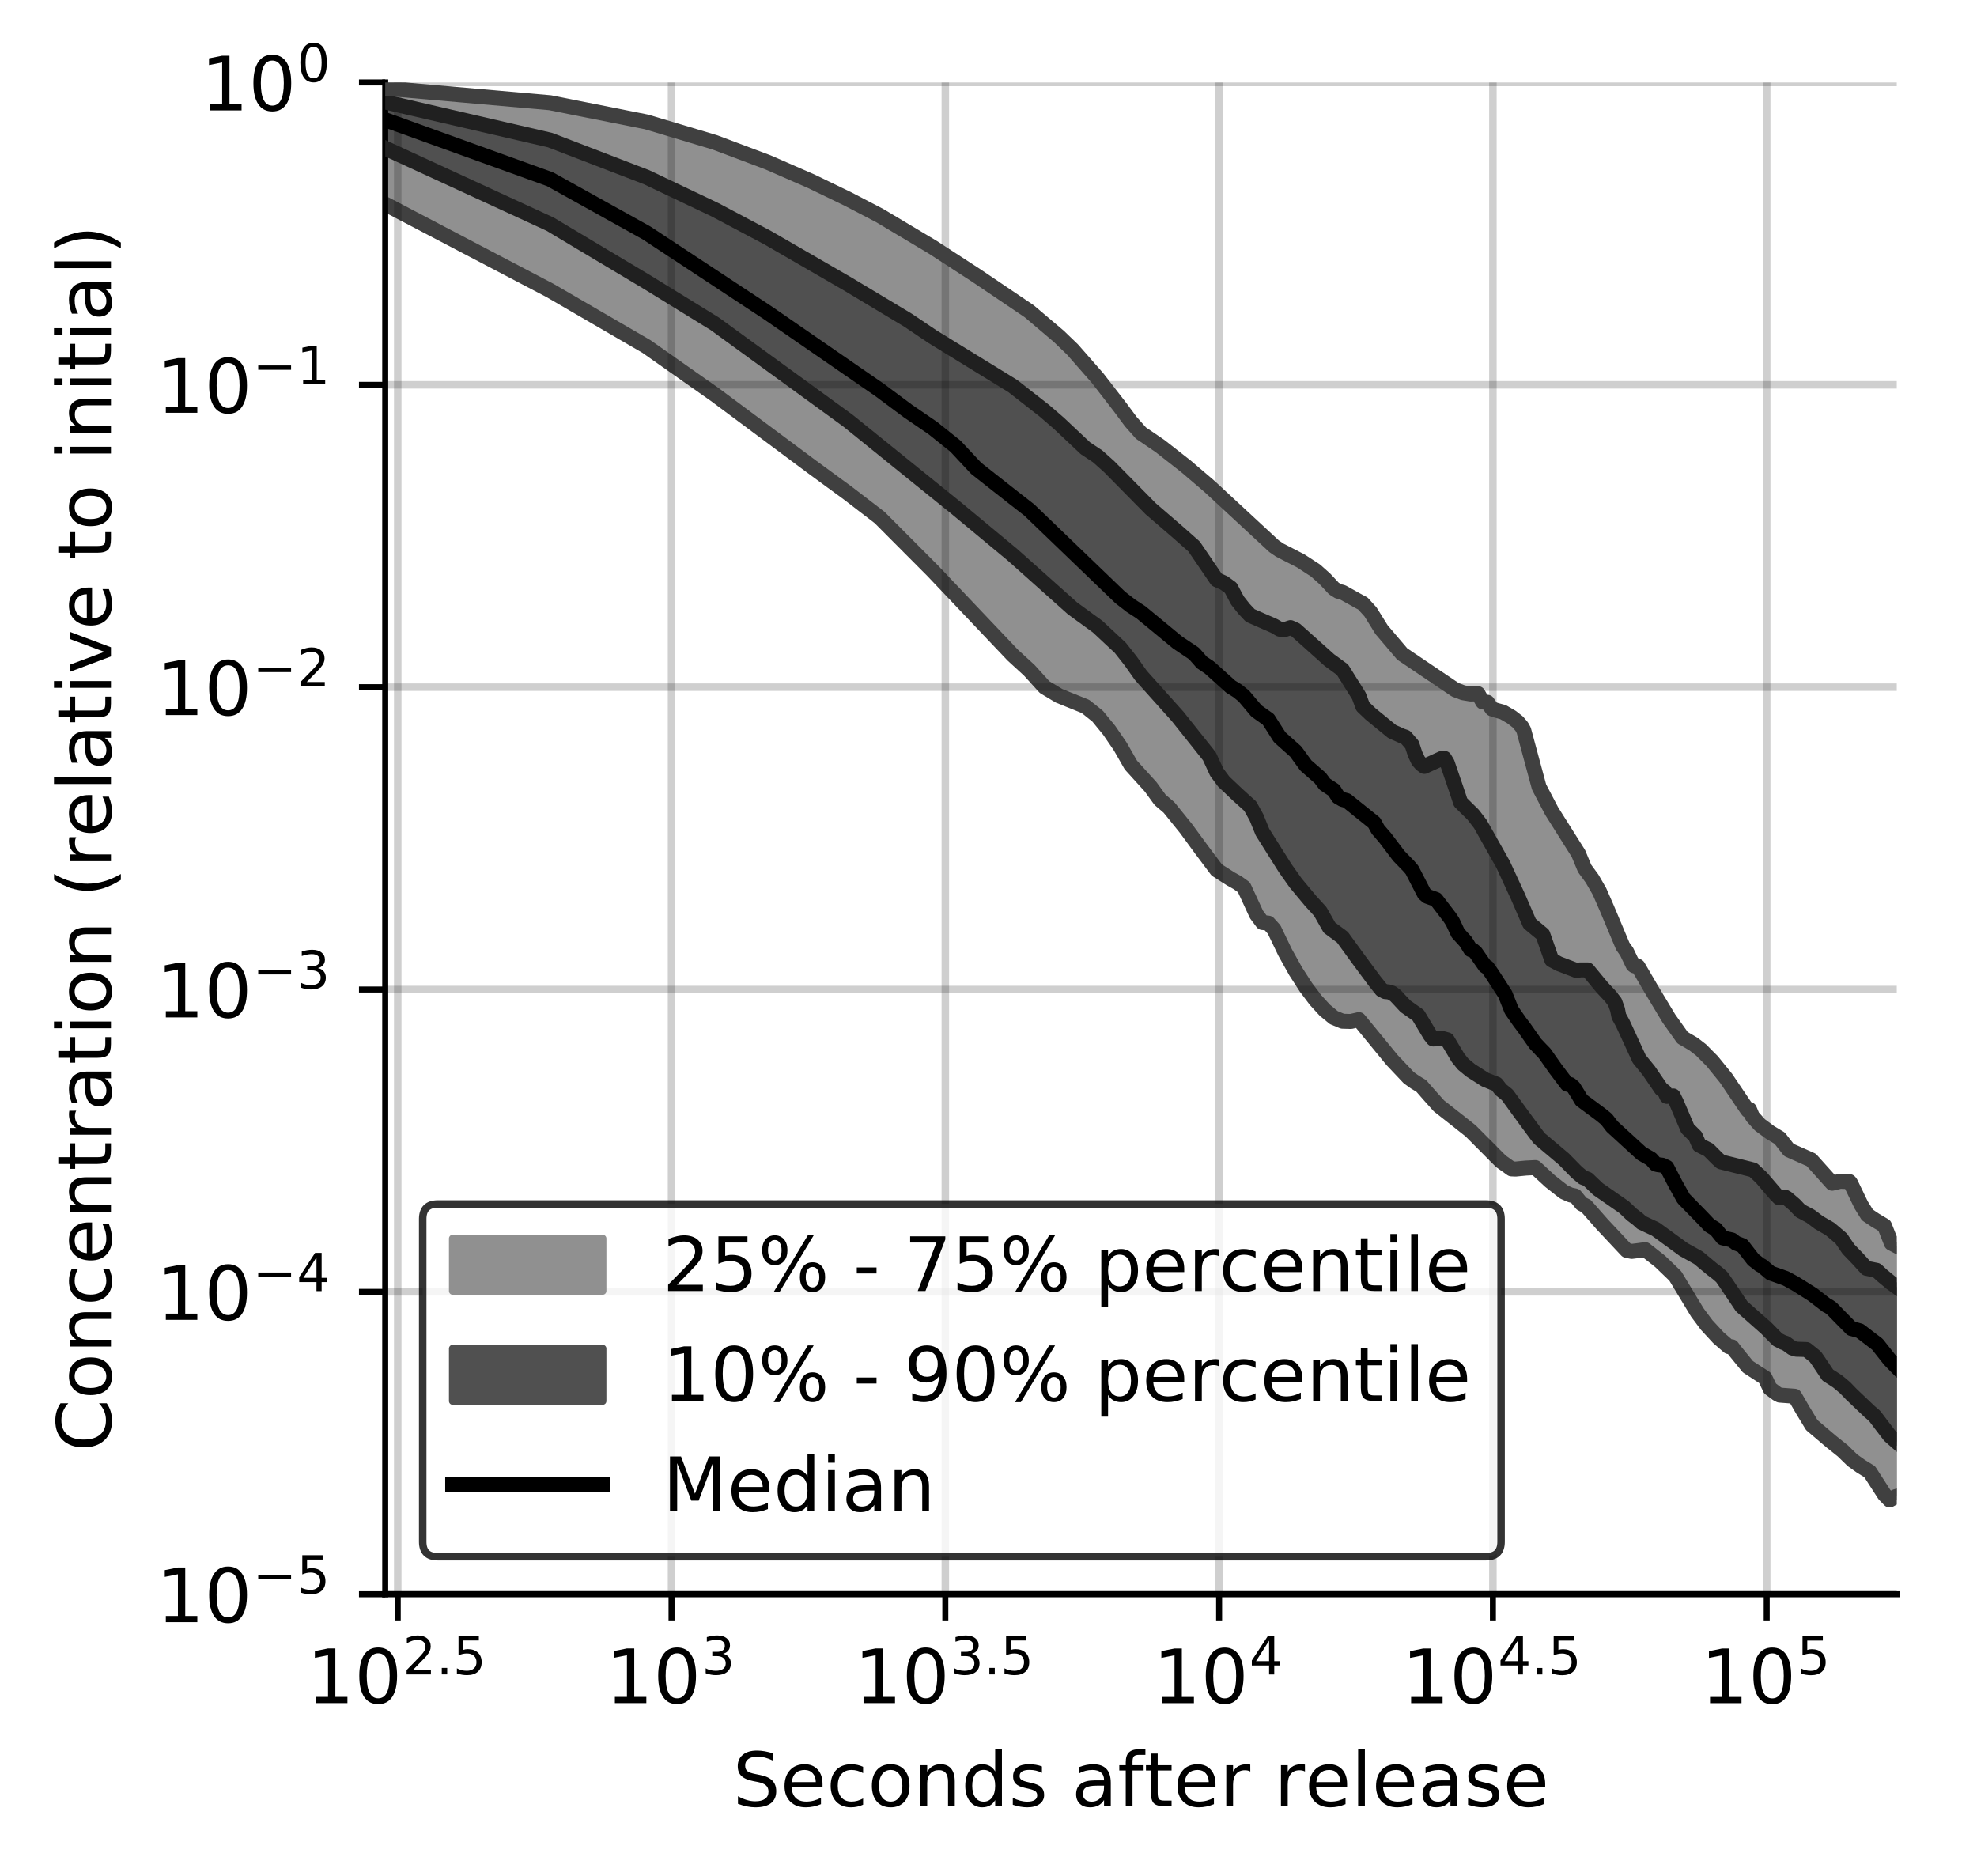 <?xml version="1.0" encoding="utf-8" standalone="no"?>
<!DOCTYPE svg PUBLIC "-//W3C//DTD SVG 1.1//EN"
  "http://www.w3.org/Graphics/SVG/1.1/DTD/svg11.dtd">
<!-- Created with matplotlib (https://matplotlib.org/) -->
<svg height="250.155pt" version="1.1" viewBox="0 0 263.678 250.155" width="263.678pt" xmlns="http://www.w3.org/2000/svg" xmlns:xlink="http://www.w3.org/1999/xlink">
 <defs>
  <style type="text/css">
*{stroke-linecap:butt;stroke-linejoin:round;}
  </style>
 </defs>
 <g id="figure_1">
  <g id="patch_1">
   <path d="M 0 250.155 
L 263.678 250.155 
L 263.678 0 
L 0 0 
z
" style="fill:#ffffff;"/>
  </g>
  <g id="axes_1">
   <g id="patch_2">
    <path d="M 51.378 212.599 
L 252.978 212.599 
L 252.978 10.999 
L 51.378 10.999 
z
" style="fill:#ffffff;"/>
   </g>
   <g id="PolyCollection_1">
    <defs>
     <path d="M 51.378 -238.39 
L 51.378 -222.942 
L 73.363 -211.417 
L 86.223 -203.947 
L 95.348 -197.53 
L 102.426 -192.205 
L 108.208 -187.958 
L 113.098 -184.379 
L 117.333 -181.128 
L 121.069 -177.44 
L 124.41 -174.026 
L 127.433 -170.85 
L 130.193 -167.895 
L 132.732 -165.198 
L 135.082 -162.782 
L 137.271 -160.776 
L 139.318 -158.524 
L 141.241 -157.367 
L 143.054 -156.637 
L 144.768 -155.947 
L 146.395 -154.648 
L 147.943 -152.754 
L 149.418 -150.599 
L 150.828 -148.131 
L 152.178 -146.597 
L 153.473 -145.213 
L 154.717 -143.496 
L 155.914 -142.474 
L 157.067 -141.104 
L 158.18 -139.67 
L 159.256 -138.26 
L 160.296 -136.782 
L 161.303 -135.368 
L 162.279 -134.139 
L 163.226 -133.509 
L 164.145 -132.947 
L 165.038 -132.452 
L 165.908 -131.827 
L 166.753 -130.004 
L 167.577 -128.213 
L 168.38 -127.134 
L 169.163 -127.05 
L 169.928 -126.208 
L 170.674 -124.573 
L 171.403 -123.136 
L 172.116 -121.818 
L 172.813 -120.608 
L 173.495 -119.514 
L 174.163 -118.515 
L 174.817 -117.605 
L 175.458 -116.789 
L 176.086 -116.062 
L 176.702 -115.43 
L 177.306 -114.892 
L 177.899 -114.445 
L 178.481 -114.142 
L 179.052 -113.967 
L 179.614 -113.901 
L 180.165 -113.935 
L 180.708 -114.064 
L 181.241 -114.18 
L 181.765 -113.521 
L 182.281 -112.872 
L 182.788 -112.233 
L 183.288 -111.608 
L 183.779 -111 
L 184.264 -110.409 
L 184.741 -109.842 
L 185.21 -109.298 
L 185.674 -108.778 
L 186.13 -108.279 
L 186.58 -107.797 
L 187.023 -107.33 
L 187.461 -106.875 
L 187.892 -106.432 
L 188.318 -106.084 
L 188.738 -105.83 
L 189.153 -105.58 
L 189.562 -105.336 
L 189.966 -104.918 
L 190.365 -104.434 
L 190.759 -103.967 
L 191.148 -103.512 
L 191.533 -103.065 
L 191.913 -102.677 
L 192.288 -102.365 
L 192.659 -102.064 
L 193.026 -101.772 
L 193.388 -101.488 
L 193.747 -101.212 
L 194.101 -100.944 
L 194.451 -100.685 
L 194.798 -100.434 
L 195.141 -100.191 
L 195.48 -99.957 
L 195.816 -99.672 
L 196.148 -99.338 
L 196.477 -98.997 
L 196.802 -98.663 
L 197.124 -98.332 
L 197.443 -97.999 
L 197.758 -97.666 
L 198.071 -97.335 
L 198.38 -97.011 
L 198.687 -96.693 
L 198.99 -96.384 
L 199.291 -96.088 
L 199.589 -95.805 
L 199.884 -95.54 
L 200.176 -95.29 
L 200.466 -95.058 
L 200.753 -94.839 
L 201.037 -94.634 
L 201.319 -94.441 
L 201.599 -94.276 
L 201.876 -94.211 
L 202.15 -94.254 
L 202.422 -94.297 
L 202.692 -94.334 
L 202.96 -94.361 
L 203.226 -94.376 
L 203.489 -94.383 
L 203.75 -94.392 
L 204.009 -94.403 
L 204.266 -94.418 
L 204.52 -94.436 
L 204.773 -94.451 
L 205.024 -94.204 
L 205.273 -93.969 
L 205.519 -93.74 
L 205.764 -93.515 
L 206.007 -93.291 
L 206.249 -93.072 
L 206.488 -92.856 
L 206.725 -92.65 
L 206.961 -92.453 
L 207.195 -92.193 
L 207.428 -91.979 
L 207.658 -91.881 
L 207.887 -91.693 
L 208.115 -91.515 
L 208.341 -91.348 
L 208.565 -91.199 
L 208.787 -91.077 
L 209.008 -90.971 
L 209.228 -90.879 
L 209.446 -90.804 
L 209.662 -90.743 
L 209.877 -90.697 
L 210.091 -90.665 
L 210.303 -90.396 
L 210.514 -90.116 
L 210.723 -89.839 
L 210.931 -89.633 
L 211.138 -89.549 
L 211.343 -89.466 
L 211.547 -89.319 
L 211.75 -89.073 
L 211.951 -88.833 
L 212.151 -88.598 
L 212.35 -88.368 
L 212.548 -88.142 
L 212.744 -87.921 
L 212.939 -87.703 
L 213.133 -87.49 
L 213.326 -87.28 
L 213.518 -87.072 
L 213.708 -86.865 
L 213.898 -86.658 
L 214.086 -86.451 
L 214.273 -86.246 
L 214.459 -86.043 
L 214.644 -85.839 
L 214.828 -85.635 
L 215.011 -85.43 
L 215.192 -85.226 
L 215.373 -85.024 
L 215.553 -84.824 
L 215.731 -84.626 
L 215.909 -84.432 
L 216.086 -84.241 
L 216.262 -84.05 
L 216.436 -83.859 
L 216.61 -83.668 
L 216.783 -83.477 
L 216.955 -83.404 
L 217.126 -83.353 
L 217.296 -83.314 
L 217.465 -83.287 
L 217.633 -83.275 
L 217.801 -83.275 
L 217.967 -83.288 
L 218.133 -83.311 
L 218.298 -83.339 
L 218.462 -83.376 
L 218.625 -83.417 
L 218.787 -83.46 
L 218.948 -83.499 
L 219.109 -83.532 
L 219.269 -83.562 
L 219.428 -83.505 
L 219.586 -83.39 
L 219.743 -83.274 
L 219.9 -83.158 
L 220.056 -83.043 
L 220.211 -82.927 
L 220.365 -82.81 
L 220.519 -82.692 
L 220.672 -82.571 
L 220.824 -82.449 
L 220.975 -82.323 
L 221.126 -82.196 
L 221.276 -82.065 
L 221.425 -81.933 
L 221.574 -81.799 
L 221.721 -81.666 
L 221.869 -81.535 
L 222.015 -81.407 
L 222.161 -81.285 
L 222.306 -81.167 
L 222.451 -81.05 
L 222.594 -80.934 
L 222.738 -80.819 
L 222.88 -80.707 
L 223.022 -80.596 
L 223.163 -80.47 
L 223.304 -80.229 
L 223.444 -79.988 
L 223.584 -79.748 
L 223.722 -79.509 
L 223.861 -79.272 
L 223.998 -79.036 
L 224.135 -78.802 
L 224.272 -78.57 
L 224.407 -78.339 
L 224.543 -78.109 
L 224.677 -77.881 
L 224.811 -77.655 
L 224.945 -77.431 
L 225.078 -77.208 
L 225.21 -76.988 
L 225.342 -76.768 
L 225.474 -76.553 
L 225.604 -76.341 
L 225.735 -76.131 
L 225.864 -75.925 
L 225.994 -75.722 
L 226.122 -75.521 
L 226.25 -75.323 
L 226.378 -75.129 
L 226.505 -74.94 
L 226.632 -74.757 
L 226.758 -74.578 
L 226.884 -74.405 
L 227.009 -74.237 
L 227.133 -74.072 
L 227.257 -73.911 
L 227.381 -73.754 
L 227.504 -73.601 
L 227.627 -73.452 
L 227.749 -73.307 
L 227.871 -73.166 
L 227.992 -73.028 
L 228.113 -72.892 
L 228.233 -72.758 
L 228.353 -72.626 
L 228.473 -72.495 
L 228.592 -72.366 
L 228.71 -72.238 
L 228.829 -72.112 
L 228.946 -71.994 
L 229.063 -71.881 
L 229.18 -71.771 
L 229.297 -71.663 
L 229.413 -71.55 
L 229.528 -71.431 
L 229.643 -71.325 
L 229.758 -71.234 
L 229.872 -71.152 
L 229.986 -71.072 
L 230.1 -70.974 
L 230.213 -70.877 
L 230.325 -70.778 
L 230.438 -70.679 
L 230.55 -70.583 
L 230.661 -70.586 
L 230.772 -70.602 
L 230.883 -70.563 
L 230.993 -70.548 
L 231.103 -70.435 
L 231.213 -70.246 
L 231.322 -70.111 
L 231.431 -69.967 
L 231.539 -69.824 
L 231.647 -69.676 
L 231.755 -69.518 
L 231.862 -69.35 
L 231.969 -69.173 
L 232.076 -68.987 
L 232.182 -68.799 
L 232.288 -68.658 
L 232.394 -68.516 
L 232.499 -68.384 
L 232.604 -68.254 
L 232.708 -68.147 
L 232.812 -68.082 
L 232.916 -68.017 
L 233.02 -67.953 
L 233.123 -67.889 
L 233.226 -67.823 
L 233.328 -67.758 
L 233.43 -67.691 
L 233.532 -67.624 
L 233.633 -67.555 
L 233.735 -67.485 
L 233.835 -67.415 
L 233.936 -67.343 
L 234.036 -67.272 
L 234.136 -67.2 
L 234.236 -67.128 
L 234.335 -67.06 
L 234.434 -66.997 
L 234.533 -66.934 
L 234.631 -66.872 
L 234.729 -66.81 
L 234.827 -66.748 
L 234.924 -66.688 
L 235.021 -66.628 
L 235.118 -66.57 
L 235.215 -66.513 
L 235.311 -66.458 
L 235.407 -66.403 
L 235.503 -66.167 
L 235.598 -65.908 
L 235.693 -65.647 
L 235.788 -65.387 
L 235.882 -65.165 
L 235.977 -65.083 
L 236.071 -64.999 
L 236.164 -64.913 
L 236.258 -64.827 
L 236.351 -64.765 
L 236.444 -64.702 
L 236.536 -64.638 
L 236.629 -64.573 
L 236.721 -64.507 
L 236.813 -64.439 
L 236.904 -64.371 
L 236.995 -64.3 
L 237.087 -64.227 
L 237.177 -64.154 
L 237.268 -64.113 
L 237.358 -64.11 
L 237.448 -64.106 
L 237.538 -64.102 
L 237.627 -64.097 
L 237.716 -64.092 
L 237.805 -64.086 
L 237.894 -64.079 
L 237.983 -64.072 
L 238.071 -64.065 
L 238.159 -64.058 
L 238.246 -64.05 
L 238.334 -64.042 
L 238.421 -64.034 
L 238.508 -64.027 
L 238.595 -64.019 
L 238.682 -64.012 
L 238.768 -64.006 
L 238.854 -64 
L 238.94 -63.995 
L 239.025 -63.99 
L 239.111 -63.985 
L 239.196 -63.98 
L 239.281 -63.975 
L 239.366 -63.959 
L 239.45 -63.827 
L 239.534 -63.692 
L 239.618 -63.554 
L 239.702 -63.412 
L 239.786 -63.269 
L 239.869 -63.124 
L 239.952 -62.978 
L 240.035 -62.831 
L 240.118 -62.682 
L 240.2 -62.533 
L 240.283 -62.384 
L 240.365 -62.236 
L 240.446 -62.087 
L 240.528 -61.939 
L 240.61 -61.791 
L 240.691 -61.644 
L 240.772 -61.498 
L 240.853 -61.354 
L 240.933 -61.211 
L 241.014 -61.071 
L 241.094 -60.931 
L 241.174 -60.792 
L 241.254 -60.657 
L 241.333 -60.523 
L 241.413 -60.392 
L 241.492 -60.262 
L 241.571 -60.174 
L 241.65 -60.104 
L 241.728 -60.032 
L 241.807 -59.96 
L 241.885 -59.889 
L 241.963 -59.822 
L 242.041 -59.754 
L 242.118 -59.684 
L 242.196 -59.613 
L 242.273 -59.541 
L 242.35 -59.47 
L 242.427 -59.399 
L 242.504 -59.326 
L 242.58 -59.253 
L 242.657 -59.18 
L 242.733 -59.107 
L 242.809 -59.032 
L 242.884 -58.957 
L 242.96 -58.882 
L 243.035 -58.806 
L 243.111 -58.733 
L 243.186 -58.676 
L 243.261 -58.619 
L 243.335 -58.564 
L 243.41 -58.508 
L 243.484 -58.453 
L 243.559 -58.398 
L 243.633 -58.345 
L 243.706 -58.292 
L 243.78 -58.239 
L 243.854 -58.186 
L 243.927 -58.133 
L 244 -58.079 
L 244.073 -58.025 
L 244.146 -57.972 
L 244.219 -57.919 
L 244.291 -57.867 
L 244.363 -57.816 
L 244.436 -57.767 
L 244.508 -57.719 
L 244.579 -57.673 
L 244.651 -57.629 
L 244.723 -57.586 
L 244.794 -57.546 
L 244.865 -57.507 
L 244.936 -57.468 
L 245.007 -57.429 
L 245.078 -57.39 
L 245.148 -57.352 
L 245.219 -57.313 
L 245.289 -57.24 
L 245.359 -57.155 
L 245.429 -57.072 
L 245.499 -56.99 
L 245.568 -56.909 
L 245.638 -56.83 
L 245.707 -56.752 
L 245.776 -56.676 
L 245.845 -56.6 
L 245.914 -56.526 
L 245.983 -56.453 
L 246.052 -56.382 
L 246.12 -56.311 
L 246.188 -56.242 
L 246.256 -56.173 
L 246.324 -56.106 
L 246.392 -56.038 
L 246.46 -55.971 
L 246.528 -55.906 
L 246.595 -55.841 
L 246.662 -55.778 
L 246.729 -55.716 
L 246.796 -55.656 
L 246.863 -55.596 
L 246.93 -55.537 
L 246.996 -55.479 
L 247.063 -55.422 
L 247.129 -55.367 
L 247.195 -55.312 
L 247.261 -55.258 
L 247.327 -55.205 
L 247.393 -55.154 
L 247.459 -55.104 
L 247.524 -55.054 
L 247.589 -55.006 
L 247.655 -54.96 
L 247.72 -54.914 
L 247.785 -54.87 
L 247.849 -54.827 
L 247.914 -54.785 
L 247.979 -54.745 
L 248.043 -54.705 
L 248.107 -54.668 
L 248.171 -54.632 
L 248.235 -54.598 
L 248.299 -54.565 
L 248.363 -54.533 
L 248.427 -54.502 
L 248.49 -54.472 
L 248.553 -54.443 
L 248.617 -54.414 
L 248.68 -54.386 
L 248.743 -54.358 
L 248.806 -54.331 
L 248.868 -54.304 
L 248.931 -54.278 
L 248.994 -54.251 
L 249.056 -54.225 
L 249.118 -54.199 
L 249.18 -54.173 
L 249.242 -54.097 
L 249.304 -53.995 
L 249.366 -53.893 
L 249.428 -53.791 
L 249.489 -53.69 
L 249.551 -53.59 
L 249.612 -53.489 
L 249.673 -53.389 
L 249.734 -53.288 
L 249.795 -53.189 
L 249.856 -53.089 
L 249.917 -52.99 
L 249.977 -52.89 
L 250.038 -52.792 
L 250.098 -52.693 
L 250.158 -52.594 
L 250.218 -52.496 
L 250.278 -52.399 
L 250.338 -52.302 
L 250.398 -52.206 
L 250.458 -52.111 
L 250.517 -52.017 
L 250.577 -51.924 
L 250.636 -51.831 
L 250.695 -51.74 
L 250.754 -51.649 
L 250.813 -51.559 
L 250.872 -51.469 
L 250.931 -51.38 
L 250.99 -51.292 
L 251.048 -51.204 
L 251.107 -51.117 
L 251.165 -51.04 
L 251.223 -50.969 
L 251.282 -50.898 
L 251.34 -50.829 
L 251.398 -50.76 
L 251.455 -50.692 
L 251.513 -50.626 
L 251.571 -50.56 
L 251.628 -50.495 
L 251.686 -50.43 
L 251.743 -50.368 
L 251.8 -50.307 
L 251.857 -50.248 
L 251.914 -50.19 
L 251.971 -50.133 
L 252.028 -50.125 
L 252.085 -50.167 
L 252.141 -50.208 
L 252.198 -50.246 
L 252.254 -50.283 
L 252.31 -50.319 
L 252.367 -50.354 
L 252.423 -50.387 
L 252.479 -50.418 
L 252.535 -50.448 
L 252.59 -50.476 
L 252.646 -50.502 
L 252.702 -50.526 
L 252.757 -50.548 
L 252.812 -50.569 
L 252.868 -50.587 
L 252.923 -50.603 
L 252.978 -50.616 
L 252.978 -83.99 
L 252.978 -83.99 
L 252.923 -84.018 
L 252.868 -84.046 
L 252.812 -84.075 
L 252.757 -84.103 
L 252.702 -84.131 
L 252.646 -84.16 
L 252.59 -84.188 
L 252.535 -84.218 
L 252.479 -84.247 
L 252.423 -84.277 
L 252.367 -84.307 
L 252.31 -84.338 
L 252.254 -84.37 
L 252.198 -84.403 
L 252.141 -84.437 
L 252.085 -84.531 
L 252.028 -84.673 
L 251.971 -84.82 
L 251.914 -84.974 
L 251.857 -85.134 
L 251.8 -85.3 
L 251.743 -85.471 
L 251.686 -85.647 
L 251.628 -85.829 
L 251.571 -86.011 
L 251.513 -86.189 
L 251.455 -86.364 
L 251.398 -86.533 
L 251.34 -86.698 
L 251.282 -86.854 
L 251.223 -86.925 
L 251.165 -86.966 
L 251.107 -87.003 
L 251.048 -87.038 
L 250.99 -87.07 
L 250.931 -87.099 
L 250.872 -87.125 
L 250.813 -87.15 
L 250.754 -87.174 
L 250.695 -87.197 
L 250.636 -87.219 
L 250.577 -87.24 
L 250.517 -87.261 
L 250.458 -87.282 
L 250.398 -87.304 
L 250.338 -87.328 
L 250.278 -87.353 
L 250.218 -87.379 
L 250.158 -87.408 
L 250.098 -87.438 
L 250.038 -87.47 
L 249.977 -87.503 
L 249.917 -87.538 
L 249.856 -87.574 
L 249.795 -87.611 
L 249.734 -87.649 
L 249.673 -87.688 
L 249.612 -87.728 
L 249.551 -87.769 
L 249.489 -87.811 
L 249.428 -87.854 
L 249.366 -87.898 
L 249.304 -87.943 
L 249.242 -87.99 
L 249.18 -88.038 
L 249.118 -88.087 
L 249.056 -88.137 
L 248.994 -88.188 
L 248.931 -88.258 
L 248.868 -88.362 
L 248.806 -88.467 
L 248.743 -88.57 
L 248.68 -88.674 
L 248.617 -88.78 
L 248.553 -88.888 
L 248.49 -88.998 
L 248.427 -89.11 
L 248.363 -89.223 
L 248.299 -89.339 
L 248.235 -89.457 
L 248.171 -89.576 
L 248.107 -89.698 
L 248.043 -89.821 
L 247.979 -89.947 
L 247.914 -90.074 
L 247.849 -90.203 
L 247.785 -90.333 
L 247.72 -90.465 
L 247.655 -90.598 
L 247.589 -90.734 
L 247.524 -90.87 
L 247.459 -91.005 
L 247.393 -91.14 
L 247.327 -91.277 
L 247.261 -91.415 
L 247.195 -91.554 
L 247.129 -91.696 
L 247.063 -91.839 
L 246.996 -91.985 
L 246.93 -92.132 
L 246.863 -92.281 
L 246.796 -92.432 
L 246.729 -92.559 
L 246.662 -92.582 
L 246.595 -92.603 
L 246.528 -92.625 
L 246.46 -92.637 
L 246.392 -92.645 
L 246.324 -92.653 
L 246.256 -92.658 
L 246.188 -92.66 
L 246.12 -92.657 
L 246.052 -92.652 
L 245.983 -92.646 
L 245.914 -92.639 
L 245.845 -92.634 
L 245.776 -92.63 
L 245.707 -92.628 
L 245.638 -92.626 
L 245.568 -92.626 
L 245.499 -92.625 
L 245.429 -92.621 
L 245.359 -92.616 
L 245.289 -92.61 
L 245.219 -92.602 
L 245.148 -92.592 
L 245.078 -92.579 
L 245.007 -92.564 
L 244.936 -92.547 
L 244.865 -92.529 
L 244.794 -92.509 
L 244.723 -92.486 
L 244.651 -92.463 
L 244.579 -92.439 
L 244.508 -92.415 
L 244.436 -92.391 
L 244.363 -92.367 
L 244.291 -92.387 
L 244.219 -92.446 
L 244.146 -92.506 
L 244.073 -92.567 
L 244 -92.63 
L 243.927 -92.694 
L 243.854 -92.76 
L 243.78 -92.827 
L 243.706 -92.896 
L 243.633 -92.978 
L 243.559 -93.073 
L 243.484 -93.167 
L 243.41 -93.26 
L 243.335 -93.354 
L 243.261 -93.448 
L 243.186 -93.541 
L 243.111 -93.635 
L 243.035 -93.729 
L 242.96 -93.823 
L 242.884 -93.918 
L 242.809 -94.012 
L 242.733 -94.105 
L 242.657 -94.199 
L 242.58 -94.291 
L 242.504 -94.384 
L 242.427 -94.476 
L 242.35 -94.567 
L 242.273 -94.659 
L 242.196 -94.75 
L 242.118 -94.841 
L 242.041 -94.933 
L 241.963 -95.024 
L 241.885 -95.114 
L 241.807 -95.205 
L 241.728 -95.295 
L 241.65 -95.385 
L 241.571 -95.475 
L 241.492 -95.512 
L 241.413 -95.549 
L 241.333 -95.586 
L 241.254 -95.623 
L 241.174 -95.661 
L 241.094 -95.7 
L 241.014 -95.739 
L 240.933 -95.779 
L 240.853 -95.818 
L 240.772 -95.857 
L 240.691 -95.896 
L 240.61 -95.935 
L 240.528 -95.974 
L 240.446 -96.012 
L 240.365 -96.05 
L 240.283 -96.088 
L 240.2 -96.126 
L 240.118 -96.164 
L 240.035 -96.202 
L 239.952 -96.239 
L 239.869 -96.275 
L 239.786 -96.312 
L 239.702 -96.348 
L 239.618 -96.384 
L 239.534 -96.42 
L 239.45 -96.456 
L 239.366 -96.491 
L 239.281 -96.525 
L 239.196 -96.559 
L 239.111 -96.591 
L 239.025 -96.624 
L 238.94 -96.657 
L 238.854 -96.691 
L 238.768 -96.725 
L 238.682 -96.76 
L 238.595 -96.795 
L 238.508 -96.831 
L 238.421 -96.891 
L 238.334 -97.007 
L 238.246 -97.124 
L 238.159 -97.242 
L 238.071 -97.362 
L 237.983 -97.484 
L 237.894 -97.608 
L 237.805 -97.733 
L 237.716 -97.86 
L 237.627 -97.988 
L 237.538 -98.116 
L 237.448 -98.245 
L 237.358 -98.374 
L 237.268 -98.502 
L 237.177 -98.576 
L 237.087 -98.616 
L 236.995 -98.66 
L 236.904 -98.704 
L 236.813 -98.75 
L 236.721 -98.796 
L 236.629 -98.844 
L 236.536 -98.893 
L 236.444 -98.944 
L 236.351 -98.994 
L 236.258 -99.046 
L 236.164 -99.097 
L 236.071 -99.149 
L 235.977 -99.201 
L 235.882 -99.253 
L 235.788 -99.309 
L 235.693 -99.368 
L 235.598 -99.433 
L 235.503 -99.503 
L 235.407 -99.577 
L 235.311 -99.656 
L 235.215 -99.739 
L 235.118 -99.824 
L 235.021 -99.905 
L 234.924 -99.983 
L 234.827 -100.063 
L 234.729 -100.144 
L 234.631 -100.231 
L 234.533 -100.324 
L 234.434 -100.423 
L 234.335 -100.528 
L 234.236 -100.637 
L 234.136 -100.752 
L 234.036 -100.871 
L 233.936 -100.993 
L 233.835 -101.117 
L 233.735 -101.247 
L 233.633 -101.381 
L 233.532 -101.586 
L 233.43 -101.892 
L 233.328 -102.21 
L 233.226 -102.134 
L 233.123 -102.067 
L 233.02 -102.209 
L 232.916 -102.354 
L 232.812 -102.501 
L 232.708 -102.65 
L 232.604 -102.8 
L 232.499 -102.952 
L 232.394 -103.106 
L 232.288 -103.263 
L 232.182 -103.419 
L 232.076 -103.575 
L 231.969 -103.73 
L 231.862 -103.885 
L 231.755 -104.04 
L 231.647 -104.195 
L 231.539 -104.35 
L 231.431 -104.505 
L 231.322 -104.661 
L 231.213 -104.818 
L 231.103 -104.977 
L 230.993 -105.14 
L 230.883 -105.307 
L 230.772 -105.479 
L 230.661 -105.654 
L 230.55 -105.829 
L 230.438 -106.006 
L 230.325 -106.182 
L 230.213 -106.357 
L 230.1 -106.53 
L 229.986 -106.699 
L 229.872 -106.866 
L 229.758 -107.006 
L 229.643 -107.137 
L 229.528 -107.269 
L 229.413 -107.401 
L 229.297 -107.536 
L 229.18 -107.673 
L 229.063 -107.811 
L 228.946 -107.95 
L 228.829 -108.091 
L 228.71 -108.233 
L 228.592 -108.374 
L 228.473 -108.514 
L 228.353 -108.653 
L 228.233 -108.797 
L 228.113 -108.948 
L 227.992 -109.037 
L 227.871 -109.132 
L 227.749 -109.235 
L 227.627 -109.345 
L 227.504 -109.464 
L 227.381 -109.592 
L 227.257 -109.723 
L 227.133 -109.851 
L 227.009 -109.988 
L 226.884 -110.131 
L 226.758 -110.279 
L 226.632 -110.441 
L 226.505 -110.531 
L 226.378 -110.602 
L 226.25 -110.677 
L 226.122 -110.756 
L 225.994 -110.836 
L 225.864 -110.92 
L 225.735 -111.006 
L 225.604 -111.097 
L 225.474 -111.192 
L 225.342 -111.264 
L 225.21 -111.339 
L 225.078 -111.415 
L 224.945 -111.489 
L 224.811 -111.562 
L 224.677 -111.633 
L 224.543 -111.702 
L 224.407 -111.769 
L 224.272 -111.864 
L 224.135 -112.056 
L 223.998 -112.25 
L 223.861 -112.447 
L 223.722 -112.646 
L 223.584 -112.849 
L 223.444 -113.053 
L 223.304 -113.259 
L 223.163 -113.466 
L 223.022 -113.676 
L 222.88 -113.888 
L 222.738 -114.102 
L 222.594 -114.319 
L 222.451 -114.54 
L 222.306 -114.766 
L 222.161 -114.996 
L 222.015 -115.232 
L 221.869 -115.476 
L 221.721 -115.721 
L 221.574 -115.968 
L 221.425 -116.216 
L 221.276 -116.466 
L 221.126 -116.717 
L 220.975 -116.97 
L 220.824 -117.226 
L 220.672 -117.484 
L 220.519 -117.746 
L 220.365 -118.013 
L 220.211 -118.283 
L 220.056 -118.535 
L 219.9 -118.785 
L 219.743 -119.041 
L 219.586 -119.304 
L 219.428 -119.575 
L 219.269 -119.852 
L 219.109 -120.127 
L 218.948 -120.404 
L 218.787 -120.688 
L 218.625 -120.98 
L 218.462 -121.281 
L 218.298 -121.387 
L 218.133 -121.367 
L 217.967 -121.35 
L 217.801 -121.472 
L 217.633 -121.801 
L 217.465 -122.14 
L 217.296 -122.491 
L 217.126 -122.857 
L 216.955 -123.236 
L 216.783 -123.582 
L 216.61 -123.771 
L 216.436 -123.969 
L 216.262 -124.177 
L 216.086 -124.463 
L 215.909 -124.942 
L 215.731 -125.42 
L 215.553 -125.904 
L 215.373 -126.384 
L 215.192 -126.854 
L 215.011 -127.313 
L 214.828 -127.764 
L 214.644 -128.213 
L 214.459 -128.66 
L 214.273 -129.115 
L 214.086 -129.577 
L 213.898 -130.039 
L 213.708 -130.468 
L 213.518 -130.877 
L 213.326 -131.275 
L 213.133 -131.651 
L 212.939 -132.004 
L 212.744 -132.339 
L 212.548 -132.66 
L 212.35 -132.972 
L 212.151 -133.269 
L 211.951 -133.555 
L 211.75 -133.83 
L 211.547 -134.094 
L 211.343 -134.349 
L 211.138 -134.679 
L 210.931 -135.225 
L 210.723 -135.78 
L 210.514 -136.345 
L 210.303 -136.739 
L 210.091 -137.037 
L 209.877 -137.347 
L 209.662 -137.665 
L 209.446 -137.994 
L 209.228 -138.331 
L 209.008 -138.673 
L 208.787 -139.022 
L 208.565 -139.38 
L 208.341 -139.743 
L 208.115 -140.109 
L 207.887 -140.48 
L 207.658 -140.849 
L 207.428 -141.215 
L 207.195 -141.587 
L 206.961 -141.975 
L 206.725 -142.379 
L 206.488 -142.802 
L 206.249 -143.249 
L 206.007 -143.71 
L 205.764 -144.189 
L 205.519 -144.685 
L 205.273 -145.191 
L 205.024 -145.992 
L 204.773 -146.983 
L 204.52 -147.973 
L 204.266 -148.966 
L 204.009 -149.95 
L 203.75 -150.914 
L 203.489 -151.856 
L 203.226 -152.765 
L 202.96 -153.254 
L 202.692 -153.583 
L 202.422 -153.887 
L 202.15 -154.112 
L 201.876 -154.326 
L 201.599 -154.529 
L 201.319 -154.718 
L 201.037 -154.892 
L 200.753 -155.048 
L 200.466 -155.186 
L 200.176 -155.291 
L 199.884 -155.36 
L 199.589 -155.426 
L 199.291 -155.49 
L 198.99 -155.622 
L 198.687 -156.07 
L 198.38 -156.503 
L 198.071 -156.522 
L 197.758 -156.539 
L 197.443 -157.047 
L 197.124 -157.651 
L 196.802 -157.624 
L 196.477 -157.607 
L 196.148 -157.606 
L 195.816 -157.639 
L 195.48 -157.695 
L 195.141 -157.775 
L 194.798 -157.878 
L 194.451 -158.007 
L 194.101 -158.161 
L 193.747 -158.339 
L 193.388 -158.538 
L 193.026 -158.754 
L 192.659 -158.987 
L 192.288 -159.234 
L 191.913 -159.496 
L 191.533 -159.768 
L 191.148 -160.022 
L 190.759 -160.277 
L 190.365 -160.541 
L 189.966 -160.816 
L 189.562 -161.102 
L 189.153 -161.4 
L 188.738 -161.707 
L 188.318 -162.016 
L 187.892 -162.325 
L 187.461 -162.633 
L 187.023 -162.936 
L 186.58 -163.379 
L 186.13 -163.93 
L 185.674 -164.509 
L 185.21 -165.062 
L 184.741 -165.626 
L 184.264 -166.183 
L 183.779 -166.731 
L 183.288 -167.741 
L 182.788 -168.555 
L 182.281 -169.179 
L 181.765 -169.68 
L 181.241 -169.953 
L 180.708 -170.193 
L 180.165 -170.437 
L 179.614 -170.829 
L 179.052 -171.171 
L 178.481 -171.305 
L 177.899 -171.674 
L 177.306 -172.333 
L 176.702 -172.96 
L 176.086 -173.542 
L 175.458 -174.069 
L 174.817 -174.538 
L 174.163 -174.952 
L 173.495 -175.348 
L 172.813 -175.728 
L 172.116 -176.092 
L 171.403 -176.447 
L 170.674 -176.799 
L 169.928 -177.309 
L 169.163 -177.952 
L 168.38 -178.637 
L 167.577 -179.362 
L 166.753 -180.127 
L 165.908 -180.928 
L 165.038 -181.765 
L 164.145 -182.621 
L 163.226 -183.495 
L 162.279 -184.386 
L 161.303 -185.296 
L 160.296 -186.188 
L 159.256 -187.068 
L 158.18 -187.962 
L 157.067 -188.865 
L 155.914 -189.771 
L 154.717 -190.672 
L 153.473 -191.557 
L 152.178 -192.399 
L 150.828 -193.918 
L 149.418 -195.818 
L 147.943 -197.761 
L 146.395 -199.723 
L 144.768 -201.662 
L 143.054 -203.536 
L 141.241 -205.281 
L 139.318 -206.966 
L 137.271 -208.647 
L 135.082 -210.13 
L 132.732 -211.689 
L 130.193 -213.423 
L 127.433 -215.244 
L 124.41 -217.182 
L 121.069 -219.242 
L 117.333 -221.406 
L 113.098 -223.613 
L 108.208 -225.979 
L 102.426 -228.503 
L 95.348 -231.166 
L 86.223 -233.896 
L 73.363 -236.455 
L 51.378 -238.39 
z
" id="m134811361e" style="stroke:#909090;"/>
    </defs>
    <g clip-path="url(#pbb56c829ac)">
     <use style="fill:#909090;stroke:#909090;" x="0" xlink:href="#m134811361e" y="250.155"/>
    </g>
   </g>
   <g id="PolyCollection_2">
    <defs>
     <path d="M 51.378 -236.554 
L 51.378 -230.391 
L 73.363 -220.265 
L 86.223 -212.584 
L 95.348 -206.964 
L 102.426 -201.81 
L 108.208 -197.675 
L 113.098 -194.053 
L 117.333 -190.593 
L 121.069 -187.608 
L 124.41 -184.901 
L 127.433 -182.48 
L 130.193 -180.233 
L 132.732 -178.144 
L 135.082 -176.134 
L 137.271 -174.188 
L 139.318 -172.352 
L 141.241 -170.633 
L 143.054 -169.018 
L 144.768 -167.821 
L 146.395 -166.587 
L 147.943 -165.12 
L 149.418 -163.766 
L 150.828 -161.972 
L 152.178 -160.066 
L 153.473 -158.629 
L 154.717 -157.279 
L 155.914 -155.958 
L 157.067 -154.612 
L 158.18 -153.216 
L 159.256 -151.935 
L 160.296 -150.706 
L 161.303 -149.297 
L 162.279 -147.176 
L 163.226 -145.91 
L 164.145 -144.982 
L 165.038 -144.198 
L 165.908 -143.404 
L 166.753 -142.645 
L 167.577 -141.158 
L 168.38 -139.19 
L 169.163 -137.9 
L 169.928 -136.621 
L 170.674 -135.519 
L 171.403 -134.389 
L 172.116 -133.318 
L 172.813 -132.397 
L 173.495 -131.517 
L 174.163 -130.74 
L 174.817 -129.993 
L 175.458 -129.268 
L 176.086 -128.605 
L 176.702 -127.401 
L 177.306 -126.455 
L 177.899 -126.026 
L 178.481 -125.681 
L 179.052 -125.161 
L 179.614 -124.433 
L 180.165 -123.687 
L 180.708 -122.923 
L 181.241 -122.151 
L 181.765 -121.41 
L 182.281 -120.71 
L 182.788 -120.037 
L 183.288 -119.385 
L 183.779 -118.758 
L 184.264 -118.164 
L 184.741 -117.917 
L 185.21 -117.878 
L 185.674 -117.721 
L 186.13 -117.378 
L 186.58 -116.844 
L 187.023 -116.354 
L 187.461 -115.955 
L 187.892 -115.654 
L 188.318 -115.391 
L 188.738 -115.123 
L 189.153 -114.762 
L 189.562 -114.05 
L 189.966 -113.352 
L 190.365 -112.667 
L 190.759 -112.09 
L 191.148 -111.604 
L 191.533 -111.57 
L 191.913 -111.628 
L 192.288 -111.691 
L 192.659 -111.626 
L 193.026 -111.489 
L 193.388 -110.83 
L 193.747 -110.208 
L 194.101 -109.627 
L 194.451 -109.095 
L 194.798 -108.622 
L 195.141 -108.243 
L 195.48 -107.933 
L 195.816 -107.659 
L 196.148 -107.411 
L 196.477 -107.182 
L 196.802 -106.958 
L 197.124 -106.736 
L 197.443 -106.518 
L 197.758 -106.347 
L 198.071 -106.183 
L 198.38 -106.02 
L 198.687 -105.909 
L 198.99 -105.808 
L 199.291 -105.701 
L 199.589 -105.586 
L 199.884 -105.164 
L 200.176 -104.836 
L 200.466 -104.639 
L 200.753 -104.461 
L 201.037 -104.14 
L 201.319 -103.772 
L 201.599 -103.377 
L 201.876 -102.958 
L 202.15 -102.561 
L 202.422 -102.201 
L 202.692 -101.848 
L 202.96 -101.491 
L 203.226 -101.131 
L 203.489 -100.766 
L 203.75 -100.402 
L 204.009 -100.035 
L 204.266 -99.666 
L 204.52 -99.297 
L 204.773 -98.97 
L 205.024 -98.647 
L 205.273 -98.364 
L 205.519 -98.162 
L 205.764 -97.956 
L 206.007 -97.747 
L 206.249 -97.544 
L 206.488 -97.39 
L 206.725 -97.232 
L 206.961 -97.07 
L 207.195 -96.903 
L 207.428 -96.724 
L 207.658 -96.373 
L 207.887 -96.116 
L 208.115 -95.94 
L 208.341 -95.769 
L 208.565 -95.59 
L 208.787 -95.346 
L 209.008 -95.108 
L 209.228 -94.879 
L 209.446 -94.654 
L 209.662 -94.434 
L 209.877 -94.221 
L 210.091 -94.016 
L 210.303 -93.817 
L 210.514 -93.625 
L 210.723 -93.442 
L 210.931 -93.265 
L 211.138 -93.125 
L 211.343 -93.056 
L 211.547 -92.996 
L 211.75 -92.898 
L 211.951 -92.693 
L 212.151 -92.487 
L 212.35 -92.289 
L 212.548 -92.116 
L 212.744 -91.94 
L 212.939 -91.761 
L 213.133 -91.579 
L 213.326 -91.452 
L 213.518 -91.321 
L 213.708 -91.202 
L 213.898 -91.094 
L 214.086 -90.986 
L 214.273 -90.875 
L 214.459 -90.763 
L 214.644 -90.65 
L 214.828 -90.536 
L 215.011 -90.42 
L 215.192 -90.302 
L 215.373 -90.195 
L 215.553 -90.092 
L 215.731 -89.99 
L 215.909 -89.862 
L 216.086 -89.716 
L 216.262 -89.528 
L 216.436 -89.309 
L 216.61 -89.167 
L 216.783 -88.975 
L 216.955 -88.798 
L 217.126 -88.708 
L 217.296 -88.55 
L 217.465 -88.331 
L 217.633 -88.193 
L 217.801 -88.086 
L 217.967 -87.992 
L 218.133 -87.899 
L 218.298 -87.729 
L 218.462 -87.561 
L 218.625 -87.388 
L 218.787 -87.211 
L 218.948 -87.117 
L 219.109 -87.049 
L 219.269 -86.985 
L 219.428 -86.922 
L 219.586 -86.857 
L 219.743 -86.789 
L 219.9 -86.717 
L 220.056 -86.64 
L 220.211 -86.559 
L 220.365 -86.489 
L 220.519 -86.428 
L 220.672 -86.35 
L 220.824 -86.235 
L 220.975 -86.119 
L 221.126 -85.971 
L 221.276 -85.832 
L 221.425 -85.697 
L 221.574 -85.565 
L 221.721 -85.436 
L 221.869 -85.325 
L 222.015 -85.272 
L 222.161 -85.243 
L 222.306 -85.21 
L 222.451 -85.101 
L 222.594 -84.98 
L 222.738 -84.853 
L 222.88 -84.751 
L 223.022 -84.653 
L 223.163 -84.551 
L 223.304 -84.41 
L 223.444 -84.175 
L 223.584 -84.035 
L 223.722 -83.964 
L 223.861 -83.888 
L 223.998 -83.81 
L 224.135 -83.731 
L 224.272 -83.658 
L 224.407 -83.591 
L 224.543 -83.524 
L 224.677 -83.457 
L 224.811 -83.392 
L 224.945 -83.327 
L 225.078 -83.262 
L 225.21 -83.198 
L 225.342 -83.135 
L 225.474 -83.064 
L 225.604 -82.991 
L 225.735 -82.92 
L 225.864 -82.852 
L 225.994 -82.787 
L 226.122 -82.724 
L 226.25 -82.629 
L 226.378 -82.531 
L 226.505 -82.434 
L 226.632 -82.337 
L 226.758 -82.242 
L 226.884 -82.147 
L 227.009 -82.05 
L 227.133 -81.952 
L 227.257 -81.853 
L 227.381 -81.754 
L 227.504 -81.653 
L 227.627 -81.55 
L 227.749 -81.446 
L 227.871 -81.339 
L 227.992 -81.231 
L 228.113 -81.121 
L 228.233 -81.01 
L 228.353 -80.897 
L 228.473 -80.783 
L 228.592 -80.676 
L 228.71 -80.597 
L 228.829 -80.518 
L 228.946 -80.44 
L 229.063 -80.36 
L 229.18 -80.28 
L 229.297 -80.269 
L 229.413 -80.129 
L 229.528 -79.99 
L 229.643 -79.85 
L 229.758 -79.711 
L 229.872 -79.573 
L 229.986 -79.39 
L 230.1 -79.213 
L 230.213 -79.041 
L 230.325 -78.866 
L 230.438 -78.687 
L 230.55 -78.506 
L 230.661 -78.324 
L 230.772 -78.141 
L 230.883 -77.958 
L 230.993 -77.775 
L 231.103 -77.591 
L 231.213 -77.41 
L 231.322 -77.231 
L 231.431 -77.055 
L 231.539 -76.883 
L 231.647 -76.715 
L 231.755 -76.55 
L 231.862 -76.389 
L 231.969 -76.232 
L 232.076 -76.127 
L 232.182 -76.033 
L 232.288 -75.941 
L 232.394 -75.852 
L 232.499 -75.766 
L 232.604 -75.682 
L 232.708 -75.6 
L 232.812 -75.519 
L 232.916 -75.439 
L 233.02 -75.361 
L 233.123 -75.281 
L 233.226 -75.188 
L 233.328 -75.095 
L 233.43 -75.002 
L 233.532 -74.91 
L 233.633 -74.817 
L 233.735 -74.723 
L 233.835 -74.63 
L 233.936 -74.536 
L 234.036 -74.442 
L 234.136 -74.348 
L 234.236 -74.254 
L 234.335 -74.159 
L 234.434 -74.064 
L 234.533 -73.996 
L 234.631 -73.963 
L 234.729 -73.93 
L 234.827 -73.876 
L 234.924 -73.767 
L 235.021 -73.658 
L 235.118 -73.55 
L 235.215 -73.442 
L 235.311 -73.335 
L 235.407 -73.228 
L 235.503 -73.122 
L 235.598 -73.016 
L 235.693 -72.909 
L 235.788 -72.804 
L 235.882 -72.698 
L 235.977 -72.593 
L 236.071 -72.489 
L 236.164 -72.386 
L 236.258 -72.283 
L 236.351 -72.181 
L 236.444 -72.079 
L 236.536 -71.979 
L 236.629 -71.88 
L 236.721 -71.782 
L 236.813 -71.684 
L 236.904 -71.621 
L 236.995 -71.562 
L 237.087 -71.503 
L 237.177 -71.445 
L 237.268 -71.388 
L 237.358 -71.331 
L 237.448 -71.276 
L 237.538 -71.221 
L 237.627 -71.168 
L 237.716 -71.139 
L 237.805 -71.136 
L 237.894 -71.135 
L 237.983 -71.135 
L 238.071 -71.106 
L 238.159 -71.025 
L 238.246 -70.947 
L 238.334 -70.873 
L 238.421 -70.801 
L 238.508 -70.733 
L 238.595 -70.667 
L 238.682 -70.605 
L 238.768 -70.545 
L 238.854 -70.492 
L 238.94 -70.445 
L 239.025 -70.399 
L 239.111 -70.353 
L 239.196 -70.308 
L 239.281 -70.277 
L 239.366 -70.262 
L 239.45 -70.248 
L 239.534 -70.234 
L 239.618 -70.22 
L 239.702 -70.206 
L 239.786 -70.192 
L 239.869 -70.185 
L 239.952 -70.186 
L 240.035 -70.188 
L 240.118 -70.191 
L 240.2 -70.196 
L 240.283 -70.201 
L 240.365 -70.207 
L 240.446 -70.214 
L 240.528 -70.22 
L 240.61 -70.228 
L 240.691 -70.235 
L 240.772 -70.243 
L 240.853 -70.242 
L 240.933 -70.187 
L 241.014 -70.13 
L 241.094 -70.073 
L 241.174 -70.014 
L 241.254 -69.956 
L 241.333 -69.897 
L 241.413 -69.837 
L 241.492 -69.776 
L 241.571 -69.714 
L 241.65 -69.651 
L 241.728 -69.587 
L 241.807 -69.521 
L 241.885 -69.454 
L 241.963 -69.385 
L 242.041 -69.314 
L 242.118 -69.231 
L 242.196 -69.147 
L 242.273 -69.034 
L 242.35 -68.918 
L 242.427 -68.8 
L 242.504 -68.679 
L 242.58 -68.555 
L 242.657 -68.427 
L 242.733 -68.296 
L 242.809 -68.162 
L 242.884 -68.027 
L 242.96 -67.89 
L 243.035 -67.753 
L 243.111 -67.617 
L 243.186 -67.482 
L 243.261 -67.362 
L 243.335 -67.259 
L 243.41 -67.159 
L 243.484 -67.064 
L 243.559 -66.972 
L 243.633 -66.895 
L 243.706 -66.832 
L 243.78 -66.771 
L 243.854 -66.712 
L 243.927 -66.656 
L 244 -66.601 
L 244.073 -66.549 
L 244.146 -66.5 
L 244.219 -66.453 
L 244.291 -66.408 
L 244.363 -66.365 
L 244.436 -66.325 
L 244.508 -66.286 
L 244.579 -66.25 
L 244.651 -66.216 
L 244.723 -66.183 
L 244.794 -66.153 
L 244.865 -66.123 
L 244.936 -66.084 
L 245.007 -66.007 
L 245.078 -65.934 
L 245.148 -65.864 
L 245.219 -65.797 
L 245.289 -65.733 
L 245.359 -65.672 
L 245.429 -65.613 
L 245.499 -65.555 
L 245.568 -65.5 
L 245.638 -65.446 
L 245.707 -65.394 
L 245.776 -65.342 
L 245.845 -65.291 
L 245.914 -65.237 
L 245.983 -65.182 
L 246.052 -65.124 
L 246.12 -65.064 
L 246.188 -65.003 
L 246.256 -64.939 
L 246.324 -64.872 
L 246.392 -64.802 
L 246.46 -64.729 
L 246.528 -64.655 
L 246.595 -64.578 
L 246.662 -64.501 
L 246.729 -64.423 
L 246.796 -64.349 
L 246.863 -64.282 
L 246.93 -64.215 
L 246.996 -64.147 
L 247.063 -64.08 
L 247.129 -64.014 
L 247.195 -63.947 
L 247.261 -63.881 
L 247.327 -63.816 
L 247.393 -63.752 
L 247.459 -63.689 
L 247.524 -63.626 
L 247.589 -63.563 
L 247.655 -63.501 
L 247.72 -63.439 
L 247.785 -63.377 
L 247.849 -63.314 
L 247.914 -63.251 
L 247.979 -63.188 
L 248.043 -63.125 
L 248.107 -63.061 
L 248.171 -62.996 
L 248.235 -62.931 
L 248.299 -62.865 
L 248.363 -62.799 
L 248.427 -62.733 
L 248.49 -62.667 
L 248.553 -62.602 
L 248.617 -62.538 
L 248.68 -62.475 
L 248.743 -62.413 
L 248.806 -62.353 
L 248.868 -62.293 
L 248.931 -62.234 
L 248.994 -62.176 
L 249.056 -62.122 
L 249.118 -62.082 
L 249.18 -62.041 
L 249.242 -61.999 
L 249.304 -61.957 
L 249.366 -61.913 
L 249.428 -61.868 
L 249.489 -61.822 
L 249.551 -61.774 
L 249.612 -61.725 
L 249.673 -61.673 
L 249.734 -61.619 
L 249.795 -61.563 
L 249.856 -61.505 
L 249.917 -61.444 
L 249.977 -61.381 
L 250.038 -61.315 
L 250.098 -61.246 
L 250.158 -61.175 
L 250.218 -61.101 
L 250.278 -61.025 
L 250.338 -60.947 
L 250.398 -60.869 
L 250.458 -60.79 
L 250.517 -60.71 
L 250.577 -60.628 
L 250.636 -60.545 
L 250.695 -60.462 
L 250.754 -60.377 
L 250.813 -60.292 
L 250.872 -60.206 
L 250.931 -60.12 
L 250.99 -60.034 
L 251.048 -59.949 
L 251.107 -59.864 
L 251.165 -59.78 
L 251.223 -59.697 
L 251.282 -59.615 
L 251.34 -59.534 
L 251.398 -59.454 
L 251.455 -59.375 
L 251.513 -59.297 
L 251.571 -59.222 
L 251.628 -59.148 
L 251.686 -59.077 
L 251.743 -59.008 
L 251.8 -58.942 
L 251.857 -58.878 
L 251.914 -58.817 
L 251.971 -58.757 
L 252.028 -58.7 
L 252.085 -58.644 
L 252.141 -58.59 
L 252.198 -58.538 
L 252.254 -58.487 
L 252.31 -58.438 
L 252.367 -58.39 
L 252.423 -58.342 
L 252.479 -58.296 
L 252.535 -58.25 
L 252.59 -58.204 
L 252.646 -58.158 
L 252.702 -58.113 
L 252.757 -58.067 
L 252.812 -58.022 
L 252.868 -57.977 
L 252.923 -57.932 
L 252.978 -57.86 
L 252.978 -78.531 
L 252.978 -78.531 
L 252.923 -78.566 
L 252.868 -78.601 
L 252.812 -78.638 
L 252.757 -78.675 
L 252.702 -78.714 
L 252.646 -78.752 
L 252.59 -78.792 
L 252.535 -78.832 
L 252.479 -78.873 
L 252.423 -78.916 
L 252.367 -78.959 
L 252.31 -79.003 
L 252.254 -79.048 
L 252.198 -79.094 
L 252.141 -79.14 
L 252.085 -79.187 
L 252.028 -79.235 
L 251.971 -79.284 
L 251.914 -79.326 
L 251.857 -79.364 
L 251.8 -79.404 
L 251.743 -79.445 
L 251.686 -79.487 
L 251.628 -79.53 
L 251.571 -79.576 
L 251.513 -79.623 
L 251.455 -79.671 
L 251.398 -79.722 
L 251.34 -79.773 
L 251.282 -79.826 
L 251.223 -79.88 
L 251.165 -79.935 
L 251.107 -79.991 
L 251.048 -80.047 
L 250.99 -80.104 
L 250.931 -80.16 
L 250.872 -80.218 
L 250.813 -80.276 
L 250.754 -80.335 
L 250.695 -80.394 
L 250.636 -80.454 
L 250.577 -80.514 
L 250.517 -80.574 
L 250.458 -80.621 
L 250.398 -80.665 
L 250.338 -80.709 
L 250.278 -80.753 
L 250.218 -80.799 
L 250.158 -80.815 
L 250.098 -80.83 
L 250.038 -80.844 
L 249.977 -80.859 
L 249.917 -80.873 
L 249.856 -80.887 
L 249.795 -80.9 
L 249.734 -80.912 
L 249.673 -80.924 
L 249.612 -80.935 
L 249.551 -80.945 
L 249.489 -80.953 
L 249.428 -80.961 
L 249.366 -80.969 
L 249.304 -80.976 
L 249.242 -80.984 
L 249.18 -80.991 
L 249.118 -80.998 
L 249.056 -81.005 
L 248.994 -81.012 
L 248.931 -81.02 
L 248.868 -81.027 
L 248.806 -81.035 
L 248.743 -81.045 
L 248.68 -81.13 
L 248.617 -81.215 
L 248.553 -81.3 
L 248.49 -81.384 
L 248.427 -81.468 
L 248.363 -81.552 
L 248.299 -81.635 
L 248.235 -81.718 
L 248.171 -81.8 
L 248.107 -81.882 
L 248.043 -81.964 
L 247.979 -82.045 
L 247.914 -82.125 
L 247.849 -82.204 
L 247.785 -82.281 
L 247.72 -82.358 
L 247.655 -82.433 
L 247.589 -82.508 
L 247.524 -82.582 
L 247.459 -82.655 
L 247.393 -82.728 
L 247.327 -82.799 
L 247.261 -82.869 
L 247.195 -82.938 
L 247.129 -83.006 
L 247.063 -83.074 
L 246.996 -83.14 
L 246.93 -83.206 
L 246.863 -83.271 
L 246.796 -83.335 
L 246.729 -83.399 
L 246.662 -83.462 
L 246.595 -83.524 
L 246.528 -83.586 
L 246.46 -83.647 
L 246.392 -83.709 
L 246.324 -83.77 
L 246.256 -83.83 
L 246.188 -83.89 
L 246.12 -83.994 
L 246.052 -84.126 
L 245.983 -84.256 
L 245.914 -84.385 
L 245.845 -84.511 
L 245.776 -84.635 
L 245.707 -84.757 
L 245.638 -84.877 
L 245.568 -84.994 
L 245.499 -85.11 
L 245.429 -85.225 
L 245.359 -85.339 
L 245.289 -85.425 
L 245.219 -85.46 
L 245.148 -85.497 
L 245.078 -85.536 
L 245.007 -85.578 
L 244.936 -85.621 
L 244.865 -85.666 
L 244.794 -85.714 
L 244.723 -85.764 
L 244.651 -85.815 
L 244.579 -85.867 
L 244.508 -85.921 
L 244.436 -85.976 
L 244.363 -86.032 
L 244.291 -86.09 
L 244.219 -86.148 
L 244.146 -86.206 
L 244.073 -86.264 
L 244 -86.32 
L 243.927 -86.375 
L 243.854 -86.428 
L 243.78 -86.48 
L 243.706 -86.531 
L 243.633 -86.581 
L 243.559 -86.629 
L 243.484 -86.675 
L 243.41 -86.719 
L 243.335 -86.761 
L 243.261 -86.801 
L 243.186 -86.84 
L 243.111 -86.878 
L 243.035 -86.916 
L 242.96 -86.952 
L 242.884 -86.986 
L 242.809 -87.019 
L 242.733 -87.053 
L 242.657 -87.089 
L 242.58 -87.128 
L 242.504 -87.169 
L 242.427 -87.212 
L 242.35 -87.259 
L 242.273 -87.31 
L 242.196 -87.365 
L 242.118 -87.422 
L 242.041 -87.486 
L 241.963 -87.551 
L 241.885 -87.615 
L 241.807 -87.681 
L 241.728 -87.746 
L 241.65 -87.812 
L 241.571 -87.88 
L 241.492 -87.949 
L 241.413 -88.016 
L 241.333 -88.084 
L 241.254 -88.138 
L 241.174 -88.178 
L 241.094 -88.219 
L 241.014 -88.259 
L 240.933 -88.299 
L 240.853 -88.338 
L 240.772 -88.378 
L 240.691 -88.417 
L 240.61 -88.455 
L 240.528 -88.493 
L 240.446 -88.531 
L 240.365 -88.57 
L 240.283 -88.608 
L 240.2 -88.646 
L 240.118 -88.684 
L 240.035 -88.723 
L 239.952 -88.762 
L 239.869 -88.846 
L 239.786 -88.953 
L 239.702 -89.06 
L 239.618 -89.166 
L 239.534 -89.271 
L 239.45 -89.375 
L 239.366 -89.48 
L 239.281 -89.587 
L 239.196 -89.695 
L 239.111 -89.772 
L 239.025 -89.842 
L 238.94 -89.911 
L 238.854 -89.978 
L 238.768 -90.044 
L 238.682 -90.109 
L 238.595 -90.173 
L 238.508 -90.237 
L 238.421 -90.302 
L 238.334 -90.367 
L 238.246 -90.431 
L 238.159 -90.494 
L 238.071 -90.512 
L 237.983 -90.509 
L 237.894 -90.506 
L 237.805 -90.503 
L 237.716 -90.498 
L 237.627 -90.491 
L 237.538 -90.482 
L 237.448 -90.47 
L 237.358 -90.455 
L 237.268 -90.438 
L 237.177 -90.46 
L 237.087 -90.574 
L 236.995 -90.688 
L 236.904 -90.799 
L 236.813 -90.909 
L 236.721 -91.016 
L 236.629 -91.122 
L 236.536 -91.227 
L 236.444 -91.339 
L 236.351 -91.453 
L 236.258 -91.567 
L 236.164 -91.68 
L 236.071 -91.792 
L 235.977 -91.88 
L 235.882 -91.973 
L 235.788 -92.097 
L 235.693 -92.218 
L 235.598 -92.336 
L 235.503 -92.453 
L 235.407 -92.567 
L 235.311 -92.679 
L 235.215 -92.789 
L 235.118 -92.898 
L 235.021 -93.005 
L 234.924 -93.11 
L 234.827 -93.214 
L 234.729 -93.315 
L 234.631 -93.415 
L 234.533 -93.512 
L 234.434 -93.607 
L 234.335 -93.701 
L 234.236 -93.793 
L 234.136 -93.882 
L 234.036 -93.969 
L 233.936 -94.053 
L 233.835 -94.135 
L 233.735 -94.216 
L 233.633 -94.295 
L 233.532 -94.343 
L 233.43 -94.376 
L 233.328 -94.407 
L 233.226 -94.437 
L 233.123 -94.466 
L 233.02 -94.493 
L 232.916 -94.519 
L 232.812 -94.543 
L 232.708 -94.565 
L 232.604 -94.585 
L 232.499 -94.604 
L 232.394 -94.62 
L 232.288 -94.634 
L 232.182 -94.647 
L 232.076 -94.657 
L 231.969 -94.665 
L 231.862 -94.712 
L 231.755 -94.772 
L 231.647 -94.832 
L 231.539 -94.855 
L 231.431 -94.845 
L 231.322 -94.835 
L 231.213 -94.824 
L 231.103 -94.823 
L 230.993 -94.853 
L 230.883 -94.883 
L 230.772 -94.913 
L 230.661 -94.942 
L 230.55 -94.971 
L 230.438 -94.999 
L 230.325 -95.026 
L 230.213 -95.053 
L 230.1 -95.079 
L 229.986 -95.105 
L 229.872 -95.131 
L 229.758 -95.158 
L 229.643 -95.185 
L 229.528 -95.211 
L 229.413 -95.236 
L 229.297 -95.346 
L 229.18 -95.498 
L 229.063 -95.631 
L 228.946 -95.762 
L 228.829 -95.89 
L 228.71 -96.016 
L 228.592 -96.139 
L 228.473 -96.259 
L 228.353 -96.378 
L 228.233 -96.492 
L 228.113 -96.603 
L 227.992 -96.713 
L 227.871 -96.82 
L 227.749 -96.926 
L 227.627 -97.022 
L 227.504 -97.06 
L 227.381 -97.1 
L 227.257 -97.144 
L 227.133 -97.191 
L 227.009 -97.241 
L 226.884 -97.294 
L 226.758 -97.349 
L 226.632 -97.446 
L 226.505 -97.631 
L 226.378 -97.89 
L 226.25 -98.252 
L 226.122 -98.616 
L 225.994 -98.904 
L 225.864 -99.009 
L 225.735 -99.102 
L 225.604 -99.2 
L 225.474 -99.304 
L 225.342 -99.414 
L 225.21 -99.531 
L 225.078 -99.65 
L 224.945 -99.771 
L 224.811 -100.009 
L 224.677 -100.328 
L 224.543 -100.658 
L 224.407 -101.001 
L 224.272 -101.356 
L 224.135 -101.722 
L 223.998 -102.103 
L 223.861 -102.49 
L 223.722 -102.812 
L 223.584 -103.152 
L 223.444 -103.484 
L 223.304 -103.769 
L 223.163 -104.004 
L 223.022 -104.049 
L 222.88 -104.02 
L 222.738 -103.995 
L 222.594 -103.974 
L 222.451 -103.958 
L 222.306 -103.948 
L 222.161 -104.286 
L 222.015 -104.603 
L 221.869 -104.755 
L 221.721 -104.84 
L 221.574 -104.923 
L 221.425 -105.006 
L 221.276 -105.212 
L 221.126 -105.567 
L 220.975 -105.768 
L 220.824 -105.972 
L 220.672 -106.177 
L 220.519 -106.346 
L 220.365 -106.601 
L 220.211 -106.88 
L 220.056 -107.137 
L 219.9 -107.373 
L 219.743 -107.596 
L 219.586 -107.81 
L 219.428 -108.015 
L 219.269 -108.21 
L 219.109 -108.398 
L 218.948 -108.58 
L 218.787 -108.758 
L 218.625 -108.936 
L 218.462 -109.203 
L 218.298 -109.521 
L 218.133 -109.836 
L 217.967 -110.172 
L 217.801 -110.526 
L 217.633 -110.902 
L 217.465 -111.294 
L 217.296 -111.702 
L 217.126 -112.126 
L 216.955 -112.53 
L 216.783 -112.905 
L 216.61 -113.292 
L 216.436 -113.685 
L 216.262 -114.073 
L 216.086 -114.354 
L 215.909 -114.64 
L 215.731 -115.545 
L 215.553 -116.157 
L 215.373 -116.526 
L 215.192 -116.863 
L 215.011 -117.051 
L 214.828 -117.243 
L 214.644 -117.44 
L 214.459 -117.641 
L 214.273 -117.846 
L 214.086 -118.055 
L 213.898 -118.267 
L 213.708 -118.446 
L 213.518 -118.599 
L 213.326 -118.864 
L 213.133 -119.133 
L 212.939 -119.407 
L 212.744 -119.658 
L 212.548 -119.894 
L 212.35 -120.129 
L 212.151 -120.361 
L 211.951 -120.588 
L 211.75 -120.812 
L 211.547 -120.858 
L 211.343 -120.849 
L 211.138 -120.839 
L 210.931 -120.827 
L 210.723 -120.814 
L 210.514 -120.799 
L 210.303 -120.718 
L 210.091 -120.771 
L 209.877 -120.817 
L 209.662 -120.917 
L 209.446 -121.008 
L 209.228 -121.087 
L 209.008 -121.166 
L 208.787 -121.253 
L 208.565 -121.352 
L 208.341 -121.457 
L 208.115 -121.552 
L 207.887 -121.64 
L 207.658 -121.736 
L 207.428 -121.853 
L 207.195 -121.991 
L 206.961 -122.143 
L 206.725 -122.656 
L 206.488 -123.398 
L 206.249 -124.167 
L 206.007 -124.931 
L 205.764 -125.547 
L 205.519 -125.946 
L 205.273 -126.115 
L 205.024 -126.28 
L 204.773 -126.446 
L 204.52 -126.619 
L 204.266 -126.801 
L 204.009 -127.002 
L 203.75 -127.624 
L 203.489 -128.217 
L 203.226 -128.821 
L 202.96 -129.432 
L 202.692 -130.046 
L 202.422 -130.661 
L 202.15 -131.276 
L 201.876 -131.887 
L 201.599 -132.496 
L 201.319 -133.102 
L 201.037 -133.703 
L 200.753 -134.298 
L 200.466 -134.886 
L 200.176 -135.414 
L 199.884 -135.921 
L 199.589 -136.436 
L 199.291 -136.958 
L 198.99 -137.488 
L 198.687 -138.03 
L 198.38 -138.582 
L 198.071 -139.146 
L 197.758 -139.717 
L 197.443 -140.255 
L 197.124 -140.704 
L 196.802 -141.122 
L 196.477 -141.508 
L 196.148 -141.864 
L 195.816 -142.19 
L 195.48 -142.488 
L 195.141 -142.761 
L 194.798 -143.168 
L 194.451 -144.23 
L 194.101 -145.298 
L 193.747 -146.362 
L 193.388 -147.412 
L 193.026 -148.405 
L 192.659 -149.019 
L 192.288 -149.011 
L 191.913 -148.857 
L 191.533 -148.688 
L 191.148 -148.51 
L 190.759 -148.326 
L 190.365 -148.138 
L 189.966 -147.946 
L 189.562 -148.24 
L 189.153 -148.712 
L 188.738 -149.588 
L 188.318 -150.858 
L 187.892 -151.389 
L 187.461 -151.847 
L 187.023 -151.998 
L 186.58 -152.172 
L 186.13 -152.372 
L 185.674 -152.598 
L 185.21 -152.926 
L 184.741 -153.32 
L 184.264 -153.721 
L 183.779 -154.129 
L 183.288 -154.542 
L 182.788 -154.961 
L 182.281 -155.388 
L 181.765 -155.936 
L 181.241 -157.349 
L 180.708 -158.243 
L 180.165 -158.932 
L 179.614 -159.909 
L 179.052 -160.845 
L 178.481 -161.243 
L 177.899 -161.668 
L 177.306 -162.123 
L 176.702 -162.608 
L 176.086 -163.132 
L 175.458 -163.751 
L 174.817 -164.272 
L 174.163 -164.887 
L 173.495 -165.516 
L 172.813 -166.142 
L 172.116 -166.459 
L 171.403 -166.216 
L 170.674 -166.25 
L 169.928 -166.684 
L 169.163 -167.063 
L 168.38 -167.401 
L 167.577 -167.732 
L 166.753 -168.077 
L 165.908 -168.973 
L 165.038 -170.081 
L 164.145 -171.76 
L 163.226 -172.427 
L 162.279 -172.839 
L 161.303 -174.151 
L 160.296 -175.761 
L 159.256 -177.279 
L 158.18 -178.298 
L 157.067 -179.212 
L 155.914 -180.162 
L 154.717 -181.186 
L 153.473 -182.308 
L 152.178 -183.553 
L 150.828 -184.91 
L 149.418 -186.385 
L 147.943 -187.915 
L 146.395 -189.299 
L 144.768 -190.375 
L 143.054 -191.93 
L 141.241 -193.696 
L 139.318 -195.358 
L 137.271 -196.984 
L 135.082 -198.672 
L 132.732 -200.157 
L 130.193 -201.701 
L 127.433 -203.405 
L 124.41 -205.234 
L 121.069 -207.477 
L 117.333 -209.74 
L 113.098 -212.261 
L 108.208 -215.149 
L 102.426 -218.436 
L 95.348 -222.189 
L 86.223 -226.531 
L 73.363 -231.471 
L 51.378 -236.554 
z
" id="m4c2e0f00aa" style="stroke:#505050;"/>
    </defs>
    <g clip-path="url(#pbb56c829ac)">
     <use style="fill:#505050;stroke:#505050;" x="0" xlink:href="#m4c2e0f00aa" y="250.155"/>
    </g>
   </g>
   <g id="matplotlib.axis_1">
    <g id="xtick_1">
     <g id="line2d_1">
      <defs>
       <path d="M 0 0 
L 0 3.5 
" id="mb0db7ac632" style="stroke:#000000;stroke-width:0.8;"/>
      </defs>
      <g>
       <use style="stroke:#000000;stroke-width:0.8;" x="53.049" xlink:href="#mb0db7ac632" y="212.599"/>
      </g>
     </g>
     <g id="text_1">
      <!-- $10^{2.5}$ -->
      <defs>
       <path d="M 12.406 8.297 
L 28.516 8.297 
L 28.516 63.922 
L 10.984 60.406 
L 10.984 69.391 
L 28.422 72.906 
L 38.281 72.906 
L 38.281 8.297 
L 54.391 8.297 
L 54.391 0 
L 12.406 0 
z
" id="DejaVuSans-49"/>
       <path d="M 31.781 66.406 
Q 24.172 66.406 20.328 58.906 
Q 16.5 51.422 16.5 36.375 
Q 16.5 21.391 20.328 13.891 
Q 24.172 6.391 31.781 6.391 
Q 39.453 6.391 43.281 13.891 
Q 47.125 21.391 47.125 36.375 
Q 47.125 51.422 43.281 58.906 
Q 39.453 66.406 31.781 66.406 
z
M 31.781 74.219 
Q 44.047 74.219 50.516 64.516 
Q 56.984 54.828 56.984 36.375 
Q 56.984 17.969 50.516 8.266 
Q 44.047 -1.422 31.781 -1.422 
Q 19.531 -1.422 13.062 8.266 
Q 6.594 17.969 6.594 36.375 
Q 6.594 54.828 13.062 64.516 
Q 19.531 74.219 31.781 74.219 
z
" id="DejaVuSans-48"/>
       <path d="M 19.188 8.297 
L 53.609 8.297 
L 53.609 0 
L 7.328 0 
L 7.328 8.297 
Q 12.938 14.109 22.625 23.891 
Q 32.328 33.688 34.812 36.531 
Q 39.547 41.844 41.422 45.531 
Q 43.312 49.219 43.312 52.781 
Q 43.312 58.594 39.234 62.25 
Q 35.156 65.922 28.609 65.922 
Q 23.969 65.922 18.812 64.312 
Q 13.672 62.703 7.812 59.422 
L 7.812 69.391 
Q 13.766 71.781 18.938 73 
Q 24.125 74.219 28.422 74.219 
Q 39.75 74.219 46.484 68.547 
Q 53.219 62.891 53.219 53.422 
Q 53.219 48.922 51.531 44.891 
Q 49.859 40.875 45.406 35.406 
Q 44.188 33.984 37.641 27.219 
Q 31.109 20.453 19.188 8.297 
z
" id="DejaVuSans-50"/>
       <path d="M 10.688 12.406 
L 21 12.406 
L 21 0 
L 10.688 0 
z
" id="DejaVuSans-46"/>
       <path d="M 10.797 72.906 
L 49.516 72.906 
L 49.516 64.594 
L 19.828 64.594 
L 19.828 46.734 
Q 21.969 47.469 24.109 47.828 
Q 26.266 48.188 28.422 48.188 
Q 40.625 48.188 47.75 41.5 
Q 54.891 34.812 54.891 23.391 
Q 54.891 11.625 47.562 5.094 
Q 40.234 -1.422 26.906 -1.422 
Q 22.312 -1.422 17.547 -0.641 
Q 12.797 0.141 7.719 1.703 
L 7.719 11.625 
Q 12.109 9.234 16.797 8.062 
Q 21.484 6.891 26.703 6.891 
Q 35.156 6.891 40.078 11.328 
Q 45.016 15.766 45.016 23.391 
Q 45.016 31 40.078 35.438 
Q 35.156 39.891 26.703 39.891 
Q 22.75 39.891 18.812 39.016 
Q 14.891 38.141 10.797 36.281 
z
" id="DejaVuSans-53"/>
      </defs>
      <g transform="translate(40.899 227.198)scale(0.1 -0.1)">
       <use transform="translate(0 0.766)" xlink:href="#DejaVuSans-49"/>
       <use transform="translate(63.623 0.766)" xlink:href="#DejaVuSans-48"/>
       <use transform="translate(128.203 39.047)scale(0.7)" xlink:href="#DejaVuSans-50"/>
       <use transform="translate(172.739 39.047)scale(0.7)" xlink:href="#DejaVuSans-46"/>
       <use transform="translate(194.99 39.047)scale(0.7)" xlink:href="#DejaVuSans-53"/>
      </g>
     </g>
    </g>
    <g id="xtick_2">
     <g id="line2d_2">
      <g>
       <use style="stroke:#000000;stroke-width:0.8;" x="89.565" xlink:href="#mb0db7ac632" y="212.599"/>
      </g>
     </g>
     <g id="text_2">
      <!-- $10^{3}$ -->
      <defs>
       <path d="M 40.578 39.312 
Q 47.656 37.797 51.625 33 
Q 55.609 28.219 55.609 21.188 
Q 55.609 10.406 48.188 4.484 
Q 40.766 -1.422 27.094 -1.422 
Q 22.516 -1.422 17.656 -0.516 
Q 12.797 0.391 7.625 2.203 
L 7.625 11.719 
Q 11.719 9.328 16.594 8.109 
Q 21.484 6.891 26.812 6.891 
Q 36.078 6.891 40.938 10.547 
Q 45.797 14.203 45.797 21.188 
Q 45.797 27.641 41.281 31.266 
Q 36.766 34.906 28.719 34.906 
L 20.219 34.906 
L 20.219 43.016 
L 29.109 43.016 
Q 36.375 43.016 40.234 45.922 
Q 44.094 48.828 44.094 54.297 
Q 44.094 59.906 40.109 62.906 
Q 36.141 65.922 28.719 65.922 
Q 24.656 65.922 20.016 65.031 
Q 15.375 64.156 9.812 62.312 
L 9.812 71.094 
Q 15.438 72.656 20.344 73.438 
Q 25.25 74.219 29.594 74.219 
Q 40.828 74.219 47.359 69.109 
Q 53.906 64.016 53.906 55.328 
Q 53.906 49.266 50.438 45.094 
Q 46.969 40.922 40.578 39.312 
z
" id="DejaVuSans-51"/>
      </defs>
      <g transform="translate(80.765 227.198)scale(0.1 -0.1)">
       <use transform="translate(0 0.766)" xlink:href="#DejaVuSans-49"/>
       <use transform="translate(63.623 0.766)" xlink:href="#DejaVuSans-48"/>
       <use transform="translate(128.203 39.047)scale(0.7)" xlink:href="#DejaVuSans-51"/>
      </g>
     </g>
    </g>
    <g id="xtick_3">
     <g id="line2d_3">
      <g>
       <use style="stroke:#000000;stroke-width:0.8;" x="126.081" xlink:href="#mb0db7ac632" y="212.599"/>
      </g>
     </g>
     <g id="text_3">
      <!-- $10^{3.5}$ -->
      <g transform="translate(113.931 227.198)scale(0.1 -0.1)">
       <use transform="translate(0 0.766)" xlink:href="#DejaVuSans-49"/>
       <use transform="translate(63.623 0.766)" xlink:href="#DejaVuSans-48"/>
       <use transform="translate(128.203 39.047)scale(0.7)" xlink:href="#DejaVuSans-51"/>
       <use transform="translate(172.739 39.047)scale(0.7)" xlink:href="#DejaVuSans-46"/>
       <use transform="translate(194.99 39.047)scale(0.7)" xlink:href="#DejaVuSans-53"/>
      </g>
     </g>
    </g>
    <g id="xtick_4">
     <g id="line2d_4">
      <g>
       <use style="stroke:#000000;stroke-width:0.8;" x="162.597" xlink:href="#mb0db7ac632" y="212.599"/>
      </g>
     </g>
     <g id="text_4">
      <!-- $10^{4}$ -->
      <defs>
       <path d="M 37.797 64.312 
L 12.891 25.391 
L 37.797 25.391 
z
M 35.203 72.906 
L 47.609 72.906 
L 47.609 25.391 
L 58.016 25.391 
L 58.016 17.188 
L 47.609 17.188 
L 47.609 0 
L 37.797 0 
L 37.797 17.188 
L 4.891 17.188 
L 4.891 26.703 
z
" id="DejaVuSans-52"/>
      </defs>
      <g transform="translate(153.797 227.198)scale(0.1 -0.1)">
       <use transform="translate(0 0.684)" xlink:href="#DejaVuSans-49"/>
       <use transform="translate(63.623 0.684)" xlink:href="#DejaVuSans-48"/>
       <use transform="translate(128.203 38.966)scale(0.7)" xlink:href="#DejaVuSans-52"/>
      </g>
     </g>
    </g>
    <g id="xtick_5">
     <g id="line2d_5">
      <g>
       <use style="stroke:#000000;stroke-width:0.8;" x="199.114" xlink:href="#mb0db7ac632" y="212.599"/>
      </g>
     </g>
     <g id="text_5">
      <!-- $10^{4.5}$ -->
      <g transform="translate(186.964 227.198)scale(0.1 -0.1)">
       <use transform="translate(0 0.684)" xlink:href="#DejaVuSans-49"/>
       <use transform="translate(63.623 0.684)" xlink:href="#DejaVuSans-48"/>
       <use transform="translate(128.203 38.966)scale(0.7)" xlink:href="#DejaVuSans-52"/>
       <use transform="translate(172.739 38.966)scale(0.7)" xlink:href="#DejaVuSans-46"/>
       <use transform="translate(194.99 38.966)scale(0.7)" xlink:href="#DejaVuSans-53"/>
      </g>
     </g>
    </g>
    <g id="xtick_6">
     <g id="line2d_6">
      <g>
       <use style="stroke:#000000;stroke-width:0.8;" x="235.63" xlink:href="#mb0db7ac632" y="212.599"/>
      </g>
     </g>
     <g id="text_6">
      <!-- $10^{5}$ -->
      <g transform="translate(226.83 227.198)scale(0.1 -0.1)">
       <use transform="translate(0 0.684)" xlink:href="#DejaVuSans-49"/>
       <use transform="translate(63.623 0.684)" xlink:href="#DejaVuSans-48"/>
       <use transform="translate(128.203 38.966)scale(0.7)" xlink:href="#DejaVuSans-53"/>
      </g>
     </g>
    </g>
    <g id="text_7">
     <!-- Seconds after release -->
     <defs>
      <path d="M 53.516 70.516 
L 53.516 60.891 
Q 47.906 63.578 42.922 64.891 
Q 37.938 66.219 33.297 66.219 
Q 25.25 66.219 20.875 63.094 
Q 16.5 59.969 16.5 54.203 
Q 16.5 49.359 19.406 46.891 
Q 22.312 44.438 30.422 42.922 
L 36.375 41.703 
Q 47.406 39.594 52.656 34.297 
Q 57.906 29 57.906 20.125 
Q 57.906 9.516 50.797 4.047 
Q 43.703 -1.422 29.984 -1.422 
Q 24.812 -1.422 18.969 -0.25 
Q 13.141 0.922 6.891 3.219 
L 6.891 13.375 
Q 12.891 10.016 18.656 8.297 
Q 24.422 6.594 29.984 6.594 
Q 38.422 6.594 43.016 9.906 
Q 47.609 13.234 47.609 19.391 
Q 47.609 24.75 44.312 27.781 
Q 41.016 30.812 33.5 32.328 
L 27.484 33.5 
Q 16.453 35.688 11.516 40.375 
Q 6.594 45.062 6.594 53.422 
Q 6.594 63.094 13.406 68.656 
Q 20.219 74.219 32.172 74.219 
Q 37.312 74.219 42.625 73.281 
Q 47.953 72.359 53.516 70.516 
z
" id="DejaVuSans-83"/>
      <path d="M 56.203 29.594 
L 56.203 25.203 
L 14.891 25.203 
Q 15.484 15.922 20.484 11.062 
Q 25.484 6.203 34.422 6.203 
Q 39.594 6.203 44.453 7.469 
Q 49.312 8.734 54.109 11.281 
L 54.109 2.781 
Q 49.266 0.734 44.188 -0.344 
Q 39.109 -1.422 33.891 -1.422 
Q 20.797 -1.422 13.156 6.188 
Q 5.516 13.812 5.516 26.812 
Q 5.516 40.234 12.766 48.109 
Q 20.016 56 32.328 56 
Q 43.359 56 49.781 48.891 
Q 56.203 41.797 56.203 29.594 
z
M 47.219 32.234 
Q 47.125 39.594 43.094 43.984 
Q 39.062 48.391 32.422 48.391 
Q 24.906 48.391 20.391 44.141 
Q 15.875 39.891 15.188 32.172 
z
" id="DejaVuSans-101"/>
      <path d="M 48.781 52.594 
L 48.781 44.188 
Q 44.969 46.297 41.141 47.344 
Q 37.312 48.391 33.406 48.391 
Q 24.656 48.391 19.812 42.844 
Q 14.984 37.312 14.984 27.297 
Q 14.984 17.281 19.812 11.734 
Q 24.656 6.203 33.406 6.203 
Q 37.312 6.203 41.141 7.25 
Q 44.969 8.297 48.781 10.406 
L 48.781 2.094 
Q 45.016 0.344 40.984 -0.531 
Q 36.969 -1.422 32.422 -1.422 
Q 20.062 -1.422 12.781 6.344 
Q 5.516 14.109 5.516 27.297 
Q 5.516 40.672 12.859 48.328 
Q 20.219 56 33.016 56 
Q 37.156 56 41.109 55.141 
Q 45.062 54.297 48.781 52.594 
z
" id="DejaVuSans-99"/>
      <path d="M 30.609 48.391 
Q 23.391 48.391 19.188 42.75 
Q 14.984 37.109 14.984 27.297 
Q 14.984 17.484 19.156 11.844 
Q 23.344 6.203 30.609 6.203 
Q 37.797 6.203 41.984 11.859 
Q 46.188 17.531 46.188 27.297 
Q 46.188 37.016 41.984 42.703 
Q 37.797 48.391 30.609 48.391 
z
M 30.609 56 
Q 42.328 56 49.016 48.375 
Q 55.719 40.766 55.719 27.297 
Q 55.719 13.875 49.016 6.219 
Q 42.328 -1.422 30.609 -1.422 
Q 18.844 -1.422 12.172 6.219 
Q 5.516 13.875 5.516 27.297 
Q 5.516 40.766 12.172 48.375 
Q 18.844 56 30.609 56 
z
" id="DejaVuSans-111"/>
      <path d="M 54.891 33.016 
L 54.891 0 
L 45.906 0 
L 45.906 32.719 
Q 45.906 40.484 42.875 44.328 
Q 39.844 48.188 33.797 48.188 
Q 26.516 48.188 22.312 43.547 
Q 18.109 38.922 18.109 30.906 
L 18.109 0 
L 9.078 0 
L 9.078 54.688 
L 18.109 54.688 
L 18.109 46.188 
Q 21.344 51.125 25.703 53.562 
Q 30.078 56 35.797 56 
Q 45.219 56 50.047 50.172 
Q 54.891 44.344 54.891 33.016 
z
" id="DejaVuSans-110"/>
      <path d="M 45.406 46.391 
L 45.406 75.984 
L 54.391 75.984 
L 54.391 0 
L 45.406 0 
L 45.406 8.203 
Q 42.578 3.328 38.25 0.953 
Q 33.938 -1.422 27.875 -1.422 
Q 17.969 -1.422 11.734 6.484 
Q 5.516 14.406 5.516 27.297 
Q 5.516 40.188 11.734 48.094 
Q 17.969 56 27.875 56 
Q 33.938 56 38.25 53.625 
Q 42.578 51.266 45.406 46.391 
z
M 14.797 27.297 
Q 14.797 17.391 18.875 11.75 
Q 22.953 6.109 30.078 6.109 
Q 37.203 6.109 41.297 11.75 
Q 45.406 17.391 45.406 27.297 
Q 45.406 37.203 41.297 42.844 
Q 37.203 48.484 30.078 48.484 
Q 22.953 48.484 18.875 42.844 
Q 14.797 37.203 14.797 27.297 
z
" id="DejaVuSans-100"/>
      <path d="M 44.281 53.078 
L 44.281 44.578 
Q 40.484 46.531 36.375 47.5 
Q 32.281 48.484 27.875 48.484 
Q 21.188 48.484 17.844 46.438 
Q 14.5 44.391 14.5 40.281 
Q 14.5 37.156 16.891 35.375 
Q 19.281 33.594 26.516 31.984 
L 29.594 31.297 
Q 39.156 29.25 43.188 25.516 
Q 47.219 21.781 47.219 15.094 
Q 47.219 7.469 41.188 3.016 
Q 35.156 -1.422 24.609 -1.422 
Q 20.219 -1.422 15.453 -0.562 
Q 10.688 0.297 5.422 2 
L 5.422 11.281 
Q 10.406 8.688 15.234 7.391 
Q 20.062 6.109 24.812 6.109 
Q 31.156 6.109 34.562 8.281 
Q 37.984 10.453 37.984 14.406 
Q 37.984 18.062 35.516 20.016 
Q 33.062 21.969 24.703 23.781 
L 21.578 24.516 
Q 13.234 26.266 9.516 29.906 
Q 5.812 33.547 5.812 39.891 
Q 5.812 47.609 11.281 51.797 
Q 16.75 56 26.812 56 
Q 31.781 56 36.172 55.266 
Q 40.578 54.547 44.281 53.078 
z
" id="DejaVuSans-115"/>
      <path id="DejaVuSans-32"/>
      <path d="M 34.281 27.484 
Q 23.391 27.484 19.188 25 
Q 14.984 22.516 14.984 16.5 
Q 14.984 11.719 18.141 8.906 
Q 21.297 6.109 26.703 6.109 
Q 34.188 6.109 38.703 11.406 
Q 43.219 16.703 43.219 25.484 
L 43.219 27.484 
z
M 52.203 31.203 
L 52.203 0 
L 43.219 0 
L 43.219 8.297 
Q 40.141 3.328 35.547 0.953 
Q 30.953 -1.422 24.312 -1.422 
Q 15.922 -1.422 10.953 3.297 
Q 6 8.016 6 15.922 
Q 6 25.141 12.172 29.828 
Q 18.359 34.516 30.609 34.516 
L 43.219 34.516 
L 43.219 35.406 
Q 43.219 41.609 39.141 45 
Q 35.062 48.391 27.688 48.391 
Q 23 48.391 18.547 47.266 
Q 14.109 46.141 10.016 43.891 
L 10.016 52.203 
Q 14.938 54.109 19.578 55.047 
Q 24.219 56 28.609 56 
Q 40.484 56 46.344 49.844 
Q 52.203 43.703 52.203 31.203 
z
" id="DejaVuSans-97"/>
      <path d="M 37.109 75.984 
L 37.109 68.5 
L 28.516 68.5 
Q 23.688 68.5 21.797 66.547 
Q 19.922 64.594 19.922 59.516 
L 19.922 54.688 
L 34.719 54.688 
L 34.719 47.703 
L 19.922 47.703 
L 19.922 0 
L 10.891 0 
L 10.891 47.703 
L 2.297 47.703 
L 2.297 54.688 
L 10.891 54.688 
L 10.891 58.5 
Q 10.891 67.625 15.141 71.797 
Q 19.391 75.984 28.609 75.984 
z
" id="DejaVuSans-102"/>
      <path d="M 18.312 70.219 
L 18.312 54.688 
L 36.812 54.688 
L 36.812 47.703 
L 18.312 47.703 
L 18.312 18.016 
Q 18.312 11.328 20.141 9.422 
Q 21.969 7.516 27.594 7.516 
L 36.812 7.516 
L 36.812 0 
L 27.594 0 
Q 17.188 0 13.234 3.875 
Q 9.281 7.766 9.281 18.016 
L 9.281 47.703 
L 2.688 47.703 
L 2.688 54.688 
L 9.281 54.688 
L 9.281 70.219 
z
" id="DejaVuSans-116"/>
      <path d="M 41.109 46.297 
Q 39.594 47.172 37.812 47.578 
Q 36.031 48 33.891 48 
Q 26.266 48 22.188 43.047 
Q 18.109 38.094 18.109 28.812 
L 18.109 0 
L 9.078 0 
L 9.078 54.688 
L 18.109 54.688 
L 18.109 46.188 
Q 20.953 51.172 25.484 53.578 
Q 30.031 56 36.531 56 
Q 37.453 56 38.578 55.875 
Q 39.703 55.766 41.062 55.516 
z
" id="DejaVuSans-114"/>
      <path d="M 9.422 75.984 
L 18.406 75.984 
L 18.406 0 
L 9.422 0 
z
" id="DejaVuSans-108"/>
     </defs>
     <g transform="translate(97.736 240.876)scale(0.1 -0.1)">
      <use xlink:href="#DejaVuSans-83"/>
      <use x="63.477" xlink:href="#DejaVuSans-101"/>
      <use x="125" xlink:href="#DejaVuSans-99"/>
      <use x="179.98" xlink:href="#DejaVuSans-111"/>
      <use x="241.162" xlink:href="#DejaVuSans-110"/>
      <use x="304.541" xlink:href="#DejaVuSans-100"/>
      <use x="368.018" xlink:href="#DejaVuSans-115"/>
      <use x="420.117" xlink:href="#DejaVuSans-32"/>
      <use x="451.904" xlink:href="#DejaVuSans-97"/>
      <use x="513.184" xlink:href="#DejaVuSans-102"/>
      <use x="548.373" xlink:href="#DejaVuSans-116"/>
      <use x="587.582" xlink:href="#DejaVuSans-101"/>
      <use x="649.105" xlink:href="#DejaVuSans-114"/>
      <use x="690.219" xlink:href="#DejaVuSans-32"/>
      <use x="722.006" xlink:href="#DejaVuSans-114"/>
      <use x="763.088" xlink:href="#DejaVuSans-101"/>
      <use x="824.611" xlink:href="#DejaVuSans-108"/>
      <use x="852.395" xlink:href="#DejaVuSans-101"/>
      <use x="913.918" xlink:href="#DejaVuSans-97"/>
      <use x="975.197" xlink:href="#DejaVuSans-115"/>
      <use x="1027.297" xlink:href="#DejaVuSans-101"/>
     </g>
    </g>
   </g>
   <g id="matplotlib.axis_2">
    <g id="ytick_1">
     <g id="line2d_7">
      <defs>
       <path d="M 0 0 
L -3.5 0 
" id="md30aa7ccbd" style="stroke:#000000;stroke-width:0.8;"/>
      </defs>
      <g>
       <use style="stroke:#000000;stroke-width:0.8;" x="51.378" xlink:href="#md30aa7ccbd" y="212.599"/>
      </g>
     </g>
     <g id="text_8">
      <!-- $10^{-5}$ -->
      <defs>
       <path d="M 10.594 35.5 
L 73.188 35.5 
L 73.188 27.203 
L 10.594 27.203 
z
" id="DejaVuSans-8722"/>
      </defs>
      <g transform="translate(20.878 216.398)scale(0.1 -0.1)">
       <use transform="translate(0 0.684)" xlink:href="#DejaVuSans-49"/>
       <use transform="translate(63.623 0.684)" xlink:href="#DejaVuSans-48"/>
       <use transform="translate(128.203 38.966)scale(0.7)" xlink:href="#DejaVuSans-8722"/>
       <use transform="translate(186.855 38.966)scale(0.7)" xlink:href="#DejaVuSans-53"/>
      </g>
     </g>
    </g>
    <g id="ytick_2">
     <g id="line2d_8">
      <g>
       <use style="stroke:#000000;stroke-width:0.8;" x="51.378" xlink:href="#md30aa7ccbd" y="172.279"/>
      </g>
     </g>
     <g id="text_9">
      <!-- $10^{-4}$ -->
      <g transform="translate(20.878 176.078)scale(0.1 -0.1)">
       <use transform="translate(0 0.684)" xlink:href="#DejaVuSans-49"/>
       <use transform="translate(63.623 0.684)" xlink:href="#DejaVuSans-48"/>
       <use transform="translate(128.203 38.966)scale(0.7)" xlink:href="#DejaVuSans-8722"/>
       <use transform="translate(186.855 38.966)scale(0.7)" xlink:href="#DejaVuSans-52"/>
      </g>
     </g>
    </g>
    <g id="ytick_3">
     <g id="line2d_9">
      <g>
       <use style="stroke:#000000;stroke-width:0.8;" x="51.378" xlink:href="#md30aa7ccbd" y="131.959"/>
      </g>
     </g>
     <g id="text_10">
      <!-- $10^{-3}$ -->
      <g transform="translate(20.878 135.758)scale(0.1 -0.1)">
       <use transform="translate(0 0.766)" xlink:href="#DejaVuSans-49"/>
       <use transform="translate(63.623 0.766)" xlink:href="#DejaVuSans-48"/>
       <use transform="translate(128.203 39.047)scale(0.7)" xlink:href="#DejaVuSans-8722"/>
       <use transform="translate(186.855 39.047)scale(0.7)" xlink:href="#DejaVuSans-51"/>
      </g>
     </g>
    </g>
    <g id="ytick_4">
     <g id="line2d_10">
      <g>
       <use style="stroke:#000000;stroke-width:0.8;" x="51.378" xlink:href="#md30aa7ccbd" y="91.639"/>
      </g>
     </g>
     <g id="text_11">
      <!-- $10^{-2}$ -->
      <g transform="translate(20.878 95.438)scale(0.1 -0.1)">
       <use transform="translate(0 0.766)" xlink:href="#DejaVuSans-49"/>
       <use transform="translate(63.623 0.766)" xlink:href="#DejaVuSans-48"/>
       <use transform="translate(128.203 39.047)scale(0.7)" xlink:href="#DejaVuSans-8722"/>
       <use transform="translate(186.855 39.047)scale(0.7)" xlink:href="#DejaVuSans-50"/>
      </g>
     </g>
    </g>
    <g id="ytick_5">
     <g id="line2d_11">
      <g>
       <use style="stroke:#000000;stroke-width:0.8;" x="51.378" xlink:href="#md30aa7ccbd" y="51.319"/>
      </g>
     </g>
     <g id="text_12">
      <!-- $10^{-1}$ -->
      <g transform="translate(20.878 55.118)scale(0.1 -0.1)">
       <use transform="translate(0 0.684)" xlink:href="#DejaVuSans-49"/>
       <use transform="translate(63.623 0.684)" xlink:href="#DejaVuSans-48"/>
       <use transform="translate(128.203 38.966)scale(0.7)" xlink:href="#DejaVuSans-8722"/>
       <use transform="translate(186.855 38.966)scale(0.7)" xlink:href="#DejaVuSans-49"/>
      </g>
     </g>
    </g>
    <g id="ytick_6">
     <g id="line2d_12">
      <g>
       <use style="stroke:#000000;stroke-width:0.8;" x="51.378" xlink:href="#md30aa7ccbd" y="10.999"/>
      </g>
     </g>
     <g id="text_13">
      <!-- $10^{0}$ -->
      <g transform="translate(26.778 14.798)scale(0.1 -0.1)">
       <use transform="translate(0 0.766)" xlink:href="#DejaVuSans-49"/>
       <use transform="translate(63.623 0.766)" xlink:href="#DejaVuSans-48"/>
       <use transform="translate(128.203 39.047)scale(0.7)" xlink:href="#DejaVuSans-48"/>
      </g>
     </g>
    </g>
    <g id="text_14">
     <!-- Concentration (relative to initial) -->
     <defs>
      <path d="M 64.406 67.281 
L 64.406 56.891 
Q 59.422 61.531 53.781 63.812 
Q 48.141 66.109 41.797 66.109 
Q 29.297 66.109 22.656 58.469 
Q 16.016 50.828 16.016 36.375 
Q 16.016 21.969 22.656 14.328 
Q 29.297 6.688 41.797 6.688 
Q 48.141 6.688 53.781 8.984 
Q 59.422 11.281 64.406 15.922 
L 64.406 5.609 
Q 59.234 2.094 53.438 0.328 
Q 47.656 -1.422 41.219 -1.422 
Q 24.656 -1.422 15.125 8.703 
Q 5.609 18.844 5.609 36.375 
Q 5.609 53.953 15.125 64.078 
Q 24.656 74.219 41.219 74.219 
Q 47.75 74.219 53.531 72.484 
Q 59.328 70.75 64.406 67.281 
z
" id="DejaVuSans-67"/>
      <path d="M 9.422 54.688 
L 18.406 54.688 
L 18.406 0 
L 9.422 0 
z
M 9.422 75.984 
L 18.406 75.984 
L 18.406 64.594 
L 9.422 64.594 
z
" id="DejaVuSans-105"/>
      <path d="M 31 75.875 
Q 24.469 64.656 21.281 53.656 
Q 18.109 42.672 18.109 31.391 
Q 18.109 20.125 21.312 9.062 
Q 24.516 -2 31 -13.188 
L 23.188 -13.188 
Q 15.875 -1.703 12.234 9.375 
Q 8.594 20.453 8.594 31.391 
Q 8.594 42.281 12.203 53.312 
Q 15.828 64.359 23.188 75.875 
z
" id="DejaVuSans-40"/>
      <path d="M 2.984 54.688 
L 12.5 54.688 
L 29.594 8.797 
L 46.688 54.688 
L 56.203 54.688 
L 35.688 0 
L 23.484 0 
z
" id="DejaVuSans-118"/>
      <path d="M 8.016 75.875 
L 15.828 75.875 
Q 23.141 64.359 26.781 53.312 
Q 30.422 42.281 30.422 31.391 
Q 30.422 20.453 26.781 9.375 
Q 23.141 -1.703 15.828 -13.188 
L 8.016 -13.188 
Q 14.5 -2 17.703 9.062 
Q 20.906 20.125 20.906 31.391 
Q 20.906 42.672 17.703 53.656 
Q 14.5 64.656 8.016 75.875 
z
" id="DejaVuSans-41"/>
     </defs>
     <g transform="translate(14.798 193.577)rotate(-90)scale(0.1 -0.1)">
      <use xlink:href="#DejaVuSans-67"/>
      <use x="69.824" xlink:href="#DejaVuSans-111"/>
      <use x="131.006" xlink:href="#DejaVuSans-110"/>
      <use x="194.385" xlink:href="#DejaVuSans-99"/>
      <use x="249.365" xlink:href="#DejaVuSans-101"/>
      <use x="310.889" xlink:href="#DejaVuSans-110"/>
      <use x="374.268" xlink:href="#DejaVuSans-116"/>
      <use x="413.477" xlink:href="#DejaVuSans-114"/>
      <use x="454.59" xlink:href="#DejaVuSans-97"/>
      <use x="515.869" xlink:href="#DejaVuSans-116"/>
      <use x="555.078" xlink:href="#DejaVuSans-105"/>
      <use x="582.861" xlink:href="#DejaVuSans-111"/>
      <use x="644.043" xlink:href="#DejaVuSans-110"/>
      <use x="707.422" xlink:href="#DejaVuSans-32"/>
      <use x="739.209" xlink:href="#DejaVuSans-40"/>
      <use x="778.223" xlink:href="#DejaVuSans-114"/>
      <use x="819.305" xlink:href="#DejaVuSans-101"/>
      <use x="880.828" xlink:href="#DejaVuSans-108"/>
      <use x="908.611" xlink:href="#DejaVuSans-97"/>
      <use x="969.891" xlink:href="#DejaVuSans-116"/>
      <use x="1009.1" xlink:href="#DejaVuSans-105"/>
      <use x="1036.883" xlink:href="#DejaVuSans-118"/>
      <use x="1096.062" xlink:href="#DejaVuSans-101"/>
      <use x="1157.586" xlink:href="#DejaVuSans-32"/>
      <use x="1189.373" xlink:href="#DejaVuSans-116"/>
      <use x="1228.582" xlink:href="#DejaVuSans-111"/>
      <use x="1289.764" xlink:href="#DejaVuSans-32"/>
      <use x="1321.551" xlink:href="#DejaVuSans-105"/>
      <use x="1349.334" xlink:href="#DejaVuSans-110"/>
      <use x="1412.713" xlink:href="#DejaVuSans-105"/>
      <use x="1440.496" xlink:href="#DejaVuSans-116"/>
      <use x="1479.705" xlink:href="#DejaVuSans-105"/>
      <use x="1507.488" xlink:href="#DejaVuSans-97"/>
      <use x="1568.768" xlink:href="#DejaVuSans-108"/>
      <use x="1596.551" xlink:href="#DejaVuSans-41"/>
     </g>
    </g>
   </g>
   <g id="line2d_13">
    <path clip-path="url(#pbb56c829ac)" d="M 51.378 27.213 
L 73.363 38.738 
L 86.223 46.209 
L 95.348 52.625 
L 108.208 62.197 
L 113.098 65.776 
L 117.333 69.028 
L 124.41 76.129 
L 135.082 87.374 
L 137.271 89.379 
L 139.318 91.631 
L 141.241 92.788 
L 144.768 94.208 
L 146.395 95.508 
L 147.943 97.402 
L 149.418 99.556 
L 150.828 102.025 
L 153.473 104.943 
L 154.717 106.66 
L 155.914 107.681 
L 158.18 110.485 
L 160.296 113.374 
L 162.279 116.016 
L 164.145 117.208 
L 165.038 117.704 
L 165.908 118.329 
L 167.577 121.942 
L 168.38 123.021 
L 169.163 123.105 
L 169.928 123.947 
L 171.403 127.02 
L 172.813 129.547 
L 174.163 131.641 
L 175.458 133.366 
L 176.702 134.726 
L 177.899 135.71 
L 179.052 136.188 
L 180.165 136.22 
L 181.241 135.975 
L 185.674 141.377 
L 187.892 143.723 
L 188.738 144.325 
L 189.562 144.819 
L 190.759 146.188 
L 191.913 147.478 
L 194.451 149.471 
L 196.148 150.818 
L 200.176 154.865 
L 201.599 155.88 
L 202.15 155.902 
L 203.489 155.772 
L 204.773 155.704 
L 206.725 157.506 
L 208.565 158.957 
L 209.446 159.351 
L 210.091 159.49 
L 210.931 160.523 
L 211.547 160.837 
L 213.708 163.29 
L 216.955 166.751 
L 217.633 166.881 
L 218.462 166.779 
L 219.428 166.65 
L 221.425 168.223 
L 223.444 170.168 
L 226.378 175.026 
L 227.627 176.703 
L 229.18 178.385 
L 230.55 179.573 
L 230.993 179.608 
L 231.431 180.188 
L 233.123 182.267 
L 235.407 183.752 
L 236.071 185.157 
L 236.995 185.855 
L 237.358 186.045 
L 239.366 186.197 
L 240.446 188.068 
L 241.65 190.052 
L 244.219 192.236 
L 245.776 193.48 
L 247.063 194.733 
L 248.171 195.523 
L 249.366 196.263 
L 251.34 199.327 
L 252.028 200.03 
L 252.812 199.587 
L 252.978 199.539 
L 252.978 199.539 
" style="fill:none;stroke:#404040;stroke-linecap:square;stroke-width:2;"/>
   </g>
   <g id="line2d_14">
    <path clip-path="url(#pbb56c829ac)" d="M 16.533 212.599 
L 16.533 10.999 
" style="fill:none;stroke:#000000;stroke-linecap:square;stroke-opacity:0.188;"/>
   </g>
   <g id="line2d_15">
    <path clip-path="url(#pbb56c829ac)" d="M 53.049 212.599 
L 53.049 10.999 
" style="fill:none;stroke:#000000;stroke-linecap:square;stroke-opacity:0.188;"/>
   </g>
   <g id="line2d_16">
    <path clip-path="url(#pbb56c829ac)" d="M 89.565 212.599 
L 89.565 10.999 
" style="fill:none;stroke:#000000;stroke-linecap:square;stroke-opacity:0.188;"/>
   </g>
   <g id="line2d_17">
    <path clip-path="url(#pbb56c829ac)" d="M 126.081 212.599 
L 126.081 10.999 
" style="fill:none;stroke:#000000;stroke-linecap:square;stroke-opacity:0.188;"/>
   </g>
   <g id="line2d_18">
    <path clip-path="url(#pbb56c829ac)" d="M 162.597 212.599 
L 162.597 10.999 
" style="fill:none;stroke:#000000;stroke-linecap:square;stroke-opacity:0.188;"/>
   </g>
   <g id="line2d_19">
    <path clip-path="url(#pbb56c829ac)" d="M 199.114 212.599 
L 199.114 10.999 
" style="fill:none;stroke:#000000;stroke-linecap:square;stroke-opacity:0.188;"/>
   </g>
   <g id="line2d_20">
    <path clip-path="url(#pbb56c829ac)" d="M 235.63 212.599 
L 235.63 10.999 
" style="fill:none;stroke:#000000;stroke-linecap:square;stroke-opacity:0.188;"/>
   </g>
   <g id="line2d_21">
    <path clip-path="url(#pbb56c829ac)" style="fill:none;stroke:#000000;stroke-linecap:square;stroke-opacity:0.188;"/>
   </g>
   <g id="line2d_22">
    <path clip-path="url(#pbb56c829ac)" d="M 51.378 212.599 
L 252.978 212.599 
" style="fill:none;stroke:#000000;stroke-linecap:square;stroke-opacity:0.188;"/>
   </g>
   <g id="line2d_23">
    <path clip-path="url(#pbb56c829ac)" d="M 51.378 172.279 
L 252.978 172.279 
" style="fill:none;stroke:#000000;stroke-linecap:square;stroke-opacity:0.188;"/>
   </g>
   <g id="line2d_24">
    <path clip-path="url(#pbb56c829ac)" d="M 51.378 131.959 
L 252.978 131.959 
" style="fill:none;stroke:#000000;stroke-linecap:square;stroke-opacity:0.188;"/>
   </g>
   <g id="line2d_25">
    <path clip-path="url(#pbb56c829ac)" d="M 51.378 91.639 
L 252.978 91.639 
" style="fill:none;stroke:#000000;stroke-linecap:square;stroke-opacity:0.188;"/>
   </g>
   <g id="line2d_26">
    <path clip-path="url(#pbb56c829ac)" d="M 51.378 51.319 
L 252.978 51.319 
" style="fill:none;stroke:#000000;stroke-linecap:square;stroke-opacity:0.188;"/>
   </g>
   <g id="line2d_27">
    <path clip-path="url(#pbb56c829ac)" d="M 51.378 10.999 
L 252.978 10.999 
" style="fill:none;stroke:#000000;stroke-linecap:square;stroke-opacity:0.188;"/>
   </g>
   <g id="patch_3">
    <path d="M 51.378 212.599 
L 51.378 10.999 
" style="fill:none;stroke:#000000;stroke-linecap:square;stroke-linejoin:miter;stroke-width:0.8;"/>
   </g>
   <g id="patch_4">
    <path d="M 51.378 212.599 
L 252.978 212.599 
" style="fill:none;stroke:#000000;stroke-linecap:square;stroke-linejoin:miter;stroke-width:0.8;"/>
   </g>
   <g id="line2d_28">
    <path clip-path="url(#pbb56c829ac)" d="M 51.378 19.765 
L 73.363 29.891 
L 86.223 37.572 
L 95.348 43.192 
L 113.098 56.103 
L 127.433 67.676 
L 135.082 74.022 
L 143.054 81.138 
L 146.395 83.568 
L 149.418 86.39 
L 150.828 88.183 
L 152.178 90.09 
L 157.067 95.544 
L 161.303 100.859 
L 162.279 102.979 
L 163.226 104.245 
L 165.038 105.958 
L 166.753 107.511 
L 167.577 108.997 
L 168.38 110.965 
L 171.403 115.766 
L 172.813 117.758 
L 174.817 120.162 
L 176.086 121.551 
L 177.306 123.701 
L 179.052 124.995 
L 181.241 128.004 
L 183.288 130.771 
L 184.264 131.991 
L 184.741 132.239 
L 185.21 132.278 
L 185.674 132.434 
L 186.13 132.778 
L 187.461 134.201 
L 189.153 135.393 
L 190.759 138.065 
L 191.148 138.551 
L 191.913 138.527 
L 192.288 138.465 
L 193.026 138.667 
L 194.451 141.06 
L 195.141 141.912 
L 196.148 142.744 
L 198.071 143.973 
L 198.99 144.347 
L 199.589 144.569 
L 200.176 145.32 
L 201.037 146.015 
L 203.489 149.389 
L 205.273 151.792 
L 208.565 154.566 
L 210.303 156.338 
L 211.138 157.031 
L 211.75 157.258 
L 213.133 158.576 
L 216.61 160.989 
L 217.633 161.963 
L 218.462 162.594 
L 218.948 163.039 
L 220.824 163.92 
L 224.543 166.631 
L 226.505 167.722 
L 228.353 169.259 
L 229.063 169.795 
L 229.643 170.305 
L 230.325 171.29 
L 232.288 174.214 
L 235.598 177.14 
L 237.087 178.652 
L 237.805 179.019 
L 238.159 179.13 
L 239.025 179.756 
L 239.534 179.922 
L 240.365 179.948 
L 240.933 179.969 
L 242.118 180.924 
L 242.504 181.477 
L 243.78 183.384 
L 244.651 183.94 
L 245.078 184.221 
L 246.052 185.032 
L 246.93 185.941 
L 249.304 188.199 
L 250.038 188.841 
L 250.872 189.949 
L 252.028 191.456 
L 252.978 192.295 
L 252.978 192.295 
" style="fill:none;stroke:#202020;stroke-linecap:square;stroke-width:2;"/>
   </g>
   <g id="line2d_29">
    <path clip-path="url(#pbb56c829ac)" d="M 51.378 15.975 
L 73.363 23.905 
L 86.223 31.058 
L 102.426 41.732 
L 117.333 52.017 
L 121.069 54.798 
L 124.41 57.084 
L 127.433 59.503 
L 130.193 62.453 
L 135.082 66.299 
L 137.271 68.005 
L 149.418 79.683 
L 150.828 80.78 
L 152.178 81.659 
L 157.067 85.691 
L 159.256 87.156 
L 160.296 88.342 
L 161.303 89.018 
L 164.145 91.575 
L 165.038 92.128 
L 165.908 92.832 
L 167.577 94.812 
L 169.163 95.939 
L 170.674 98.313 
L 172.813 100.222 
L 174.163 102.081 
L 176.086 103.76 
L 176.702 104.586 
L 177.899 105.375 
L 178.481 106.278 
L 179.052 106.609 
L 179.614 106.763 
L 183.288 109.717 
L 183.779 110.615 
L 184.741 111.732 
L 186.58 114.156 
L 187.892 115.506 
L 188.318 115.998 
L 189.966 119.19 
L 190.365 119.531 
L 191.533 119.952 
L 193.388 122.379 
L 193.747 122.933 
L 194.451 124.438 
L 195.48 125.567 
L 196.148 126.641 
L 196.477 126.743 
L 196.802 127.018 
L 198.071 128.838 
L 198.38 129.007 
L 198.99 129.871 
L 200.753 132.6 
L 201.599 134.714 
L 202.692 136.284 
L 203.226 136.982 
L 204.773 139.18 
L 205.519 139.969 
L 206.007 140.468 
L 207.428 142.49 
L 209.008 144.581 
L 209.446 144.641 
L 209.877 145.008 
L 210.514 146.023 
L 210.931 146.726 
L 213.518 148.645 
L 214.273 149.266 
L 215.011 150.23 
L 218.948 153.835 
L 220.211 154.559 
L 220.824 155.244 
L 221.126 155.317 
L 221.721 155.395 
L 222.306 155.673 
L 223.444 157.875 
L 224.543 159.836 
L 225.342 160.656 
L 227.009 162.359 
L 227.749 163.141 
L 227.992 163.408 
L 228.829 163.917 
L 229.758 165.077 
L 230.993 165.359 
L 231.539 165.786 
L 232.394 166.113 
L 233.835 167.976 
L 234.729 168.674 
L 235.021 168.828 
L 236.164 169.778 
L 238.159 170.482 
L 239.45 171.183 
L 241.728 172.62 
L 243.633 174.084 
L 243.927 174.226 
L 244.291 174.487 
L 245.638 175.861 
L 246.93 177.171 
L 248.043 177.472 
L 250.398 179.272 
L 252.028 181.337 
L 252.978 182.309 
L 252.978 182.309 
" style="fill:none;stroke:#000000;stroke-linecap:square;stroke-width:2;"/>
   </g>
   <g id="line2d_30">
    <path clip-path="url(#pbb56c829ac)" d="M 51.378 13.601 
L 73.363 18.685 
L 86.223 23.625 
L 95.348 27.966 
L 102.426 31.719 
L 113.098 37.894 
L 121.069 42.678 
L 124.41 44.922 
L 135.082 51.483 
L 139.318 54.797 
L 141.241 56.46 
L 144.768 59.78 
L 146.395 60.856 
L 147.943 62.24 
L 153.473 67.848 
L 157.067 70.943 
L 159.256 72.877 
L 162.279 77.316 
L 163.226 77.728 
L 164.145 78.396 
L 165.038 80.075 
L 165.908 81.182 
L 166.753 82.079 
L 169.928 83.471 
L 170.674 83.905 
L 171.403 83.94 
L 172.116 83.697 
L 172.813 84.014 
L 177.306 88.033 
L 179.052 89.311 
L 181.241 92.806 
L 181.765 94.22 
L 182.788 95.195 
L 185.674 97.558 
L 187.023 98.158 
L 187.461 98.309 
L 188.318 99.297 
L 188.738 100.568 
L 189.153 101.444 
L 189.562 101.915 
L 189.966 102.209 
L 192.288 101.144 
L 192.659 101.137 
L 193.026 101.75 
L 194.451 105.925 
L 194.798 106.988 
L 195.48 107.668 
L 196.477 108.647 
L 197.443 109.9 
L 200.466 115.269 
L 202.422 119.494 
L 204.009 123.154 
L 205.764 124.608 
L 206.249 125.989 
L 206.961 128.013 
L 207.887 128.515 
L 210.303 129.438 
L 210.723 129.342 
L 211.75 129.343 
L 213.133 131.023 
L 213.708 131.71 
L 214.828 132.912 
L 215.373 133.63 
L 215.731 134.611 
L 215.909 135.516 
L 216.436 136.471 
L 218.625 141.22 
L 219.9 142.782 
L 221.574 145.232 
L 222.015 145.552 
L 222.306 146.207 
L 223.163 146.152 
L 223.584 147.003 
L 225.078 150.505 
L 226.122 151.539 
L 226.632 152.71 
L 227.133 152.964 
L 227.871 153.336 
L 229.063 154.524 
L 229.528 154.945 
L 233.835 156.02 
L 234.924 157.045 
L 236.813 159.247 
L 237.268 159.718 
L 238.071 159.644 
L 238.334 159.789 
L 239.366 160.675 
L 240.118 161.471 
L 241.492 162.207 
L 242.58 163.028 
L 244.073 163.892 
L 245.568 165.161 
L 246.528 166.57 
L 247.785 167.874 
L 248.931 169.136 
L 250.278 169.402 
L 251.048 170.109 
L 252.198 171.062 
L 252.978 171.625 
L 252.978 171.625 
" style="fill:none;stroke:#202020;stroke-linecap:square;stroke-width:2;"/>
   </g>
   <g id="line2d_31">
    <path clip-path="url(#pbb56c829ac)" d="M 51.378 11.765 
L 73.363 13.7 
L 86.223 16.26 
L 95.348 18.989 
L 102.426 21.652 
L 108.208 24.177 
L 113.098 26.543 
L 117.333 28.749 
L 124.41 32.974 
L 130.193 36.732 
L 137.271 41.509 
L 141.241 44.874 
L 143.054 46.62 
L 146.395 50.433 
L 149.418 54.338 
L 150.828 56.237 
L 152.178 57.757 
L 154.717 59.484 
L 158.18 62.194 
L 161.303 64.859 
L 169.928 72.846 
L 170.674 73.356 
L 173.495 74.807 
L 175.458 76.086 
L 176.702 77.195 
L 177.899 78.481 
L 178.481 78.85 
L 179.052 78.984 
L 181.241 80.202 
L 181.765 80.475 
L 182.788 81.6 
L 184.264 83.972 
L 187.023 87.22 
L 194.101 91.994 
L 195.141 92.381 
L 196.148 92.549 
L 197.124 92.504 
L 197.758 93.616 
L 198.38 93.653 
L 198.99 94.534 
L 199.589 94.729 
L 200.466 94.969 
L 201.599 95.627 
L 202.422 96.268 
L 202.96 96.902 
L 203.226 97.391 
L 204.52 102.182 
L 205.273 104.964 
L 206.961 108.181 
L 209.877 112.809 
L 210.514 113.811 
L 211.343 115.807 
L 212.35 117.184 
L 213.326 118.881 
L 214.273 121.041 
L 216.436 126.187 
L 216.955 126.92 
L 217.801 128.683 
L 217.967 128.805 
L 218.298 128.768 
L 218.462 128.874 
L 220.211 131.873 
L 222.594 135.836 
L 224.407 138.386 
L 225.864 139.236 
L 226.884 140.024 
L 227.871 141.023 
L 228.353 141.503 
L 230.213 143.798 
L 232.916 147.801 
L 233.123 148.088 
L 233.328 147.945 
L 233.735 148.909 
L 234.729 150.012 
L 236.071 151.007 
L 237.358 151.782 
L 238.595 153.36 
L 241.571 154.68 
L 244.363 157.789 
L 245.429 157.534 
L 246.662 157.574 
L 246.796 157.724 
L 248.235 160.699 
L 249.056 162.019 
L 250.098 162.718 
L 251.34 163.458 
L 252.254 165.786 
L 252.978 166.165 
L 252.978 166.165 
" style="fill:none;stroke:#404040;stroke-linecap:square;stroke-width:2;"/>
   </g>
   <g id="legend_1">
    <g id="patch_5">
     <path d="M 58.378 207.599 
L 198.202 207.599 
Q 200.202 207.599 200.202 205.599 
L 200.202 162.565 
Q 200.202 160.565 198.202 160.565 
L 58.378 160.565 
Q 56.378 160.565 56.378 162.565 
L 56.378 205.599 
Q 56.378 207.599 58.378 207.599 
z
" style="fill:#ffffff;opacity:0.8;stroke:#000000;stroke-linejoin:miter;"/>
    </g>
    <g id="patch_6">
     <path d="M 60.378 172.163 
L 80.378 172.163 
L 80.378 165.163 
L 60.378 165.163 
z
" style="fill:#909090;stroke:#909090;stroke-linejoin:miter;"/>
    </g>
    <g id="text_15">
     <!-- 25% - 75% percentile -->
     <defs>
      <path d="M 72.703 32.078 
Q 68.453 32.078 66.031 28.469 
Q 63.625 24.859 63.625 18.406 
Q 63.625 12.062 66.031 8.422 
Q 68.453 4.781 72.703 4.781 
Q 76.859 4.781 79.266 8.422 
Q 81.688 12.062 81.688 18.406 
Q 81.688 24.812 79.266 28.438 
Q 76.859 32.078 72.703 32.078 
z
M 72.703 38.281 
Q 80.422 38.281 84.953 32.906 
Q 89.5 27.547 89.5 18.406 
Q 89.5 9.281 84.938 3.922 
Q 80.375 -1.422 72.703 -1.422 
Q 64.891 -1.422 60.344 3.922 
Q 55.812 9.281 55.812 18.406 
Q 55.812 27.594 60.375 32.938 
Q 64.938 38.281 72.703 38.281 
z
M 22.312 68.016 
Q 18.109 68.016 15.688 64.375 
Q 13.281 60.75 13.281 54.391 
Q 13.281 47.953 15.672 44.328 
Q 18.062 40.719 22.312 40.719 
Q 26.562 40.719 28.969 44.328 
Q 31.391 47.953 31.391 54.391 
Q 31.391 60.688 28.953 64.344 
Q 26.516 68.016 22.312 68.016 
z
M 66.406 74.219 
L 74.219 74.219 
L 28.609 -1.422 
L 20.797 -1.422 
z
M 22.312 74.219 
Q 30.031 74.219 34.609 68.875 
Q 39.203 63.531 39.203 54.391 
Q 39.203 45.172 34.641 39.844 
Q 30.078 34.516 22.312 34.516 
Q 14.547 34.516 10.031 39.859 
Q 5.516 45.219 5.516 54.391 
Q 5.516 63.484 10.047 68.844 
Q 14.594 74.219 22.312 74.219 
z
" id="DejaVuSans-37"/>
      <path d="M 4.891 31.391 
L 31.203 31.391 
L 31.203 23.391 
L 4.891 23.391 
z
" id="DejaVuSans-45"/>
      <path d="M 8.203 72.906 
L 55.078 72.906 
L 55.078 68.703 
L 28.609 0 
L 18.312 0 
L 43.219 64.594 
L 8.203 64.594 
z
" id="DejaVuSans-55"/>
      <path d="M 18.109 8.203 
L 18.109 -20.797 
L 9.078 -20.797 
L 9.078 54.688 
L 18.109 54.688 
L 18.109 46.391 
Q 20.953 51.266 25.266 53.625 
Q 29.594 56 35.594 56 
Q 45.562 56 51.781 48.094 
Q 58.016 40.188 58.016 27.297 
Q 58.016 14.406 51.781 6.484 
Q 45.562 -1.422 35.594 -1.422 
Q 29.594 -1.422 25.266 0.953 
Q 20.953 3.328 18.109 8.203 
z
M 48.688 27.297 
Q 48.688 37.203 44.609 42.844 
Q 40.531 48.484 33.406 48.484 
Q 26.266 48.484 22.188 42.844 
Q 18.109 37.203 18.109 27.297 
Q 18.109 17.391 22.188 11.75 
Q 26.266 6.109 33.406 6.109 
Q 40.531 6.109 44.609 11.75 
Q 48.688 17.391 48.688 27.297 
z
" id="DejaVuSans-112"/>
     </defs>
     <g transform="translate(88.378 172.163)scale(0.1 -0.1)">
      <use xlink:href="#DejaVuSans-50"/>
      <use x="63.623" xlink:href="#DejaVuSans-53"/>
      <use x="127.246" xlink:href="#DejaVuSans-37"/>
      <use x="222.266" xlink:href="#DejaVuSans-32"/>
      <use x="254.053" xlink:href="#DejaVuSans-45"/>
      <use x="290.137" xlink:href="#DejaVuSans-32"/>
      <use x="321.924" xlink:href="#DejaVuSans-55"/>
      <use x="385.547" xlink:href="#DejaVuSans-53"/>
      <use x="449.17" xlink:href="#DejaVuSans-37"/>
      <use x="544.189" xlink:href="#DejaVuSans-32"/>
      <use x="575.977" xlink:href="#DejaVuSans-112"/>
      <use x="639.453" xlink:href="#DejaVuSans-101"/>
      <use x="700.977" xlink:href="#DejaVuSans-114"/>
      <use x="742.059" xlink:href="#DejaVuSans-99"/>
      <use x="797.039" xlink:href="#DejaVuSans-101"/>
      <use x="858.562" xlink:href="#DejaVuSans-110"/>
      <use x="921.941" xlink:href="#DejaVuSans-116"/>
      <use x="961.15" xlink:href="#DejaVuSans-105"/>
      <use x="988.934" xlink:href="#DejaVuSans-108"/>
      <use x="1016.717" xlink:href="#DejaVuSans-101"/>
     </g>
    </g>
    <g id="patch_7">
     <path d="M 60.378 186.841 
L 80.378 186.841 
L 80.378 179.841 
L 60.378 179.841 
z
" style="fill:#505050;stroke:#505050;stroke-linejoin:miter;"/>
    </g>
    <g id="text_16">
     <!-- 10% - 90% percentile -->
     <defs>
      <path d="M 10.984 1.516 
L 10.984 10.5 
Q 14.703 8.734 18.5 7.812 
Q 22.312 6.891 25.984 6.891 
Q 35.75 6.891 40.891 13.453 
Q 46.047 20.016 46.781 33.406 
Q 43.953 29.203 39.594 26.953 
Q 35.25 24.703 29.984 24.703 
Q 19.047 24.703 12.672 31.312 
Q 6.297 37.938 6.297 49.422 
Q 6.297 60.641 12.938 67.422 
Q 19.578 74.219 30.609 74.219 
Q 43.266 74.219 49.922 64.516 
Q 56.594 54.828 56.594 36.375 
Q 56.594 19.141 48.406 8.859 
Q 40.234 -1.422 26.422 -1.422 
Q 22.703 -1.422 18.891 -0.688 
Q 15.094 0.047 10.984 1.516 
z
M 30.609 32.422 
Q 37.25 32.422 41.125 36.953 
Q 45.016 41.5 45.016 49.422 
Q 45.016 57.281 41.125 61.844 
Q 37.25 66.406 30.609 66.406 
Q 23.969 66.406 20.094 61.844 
Q 16.219 57.281 16.219 49.422 
Q 16.219 41.5 20.094 36.953 
Q 23.969 32.422 30.609 32.422 
z
" id="DejaVuSans-57"/>
     </defs>
     <g transform="translate(88.378 186.841)scale(0.1 -0.1)">
      <use xlink:href="#DejaVuSans-49"/>
      <use x="63.623" xlink:href="#DejaVuSans-48"/>
      <use x="127.246" xlink:href="#DejaVuSans-37"/>
      <use x="222.266" xlink:href="#DejaVuSans-32"/>
      <use x="254.053" xlink:href="#DejaVuSans-45"/>
      <use x="290.137" xlink:href="#DejaVuSans-32"/>
      <use x="321.924" xlink:href="#DejaVuSans-57"/>
      <use x="385.547" xlink:href="#DejaVuSans-48"/>
      <use x="449.17" xlink:href="#DejaVuSans-37"/>
      <use x="544.189" xlink:href="#DejaVuSans-32"/>
      <use x="575.977" xlink:href="#DejaVuSans-112"/>
      <use x="639.453" xlink:href="#DejaVuSans-101"/>
      <use x="700.977" xlink:href="#DejaVuSans-114"/>
      <use x="742.059" xlink:href="#DejaVuSans-99"/>
      <use x="797.039" xlink:href="#DejaVuSans-101"/>
      <use x="858.562" xlink:href="#DejaVuSans-110"/>
      <use x="921.941" xlink:href="#DejaVuSans-116"/>
      <use x="961.15" xlink:href="#DejaVuSans-105"/>
      <use x="988.934" xlink:href="#DejaVuSans-108"/>
      <use x="1016.717" xlink:href="#DejaVuSans-101"/>
     </g>
    </g>
    <g id="line2d_32">
     <path d="M 60.378 198.02 
L 80.378 198.02 
" style="fill:none;stroke:#000000;stroke-linecap:square;stroke-width:2;"/>
    </g>
    <g id="line2d_33"/>
    <g id="text_17">
     <!-- Median -->
     <defs>
      <path d="M 9.812 72.906 
L 24.516 72.906 
L 43.109 23.297 
L 61.812 72.906 
L 76.516 72.906 
L 76.516 0 
L 66.891 0 
L 66.891 64.016 
L 48.094 14.016 
L 38.188 14.016 
L 19.391 64.016 
L 19.391 0 
L 9.812 0 
z
" id="DejaVuSans-77"/>
     </defs>
     <g transform="translate(88.378 201.52)scale(0.1 -0.1)">
      <use xlink:href="#DejaVuSans-77"/>
      <use x="86.279" xlink:href="#DejaVuSans-101"/>
      <use x="147.803" xlink:href="#DejaVuSans-100"/>
      <use x="211.279" xlink:href="#DejaVuSans-105"/>
      <use x="239.062" xlink:href="#DejaVuSans-97"/>
      <use x="300.342" xlink:href="#DejaVuSans-110"/>
     </g>
    </g>
   </g>
  </g>
 </g>
 <defs>
  <clipPath id="pbb56c829ac">
   <rect height="201.6" width="201.6" x="51.378" y="10.999"/>
  </clipPath>
 </defs>
</svg>
